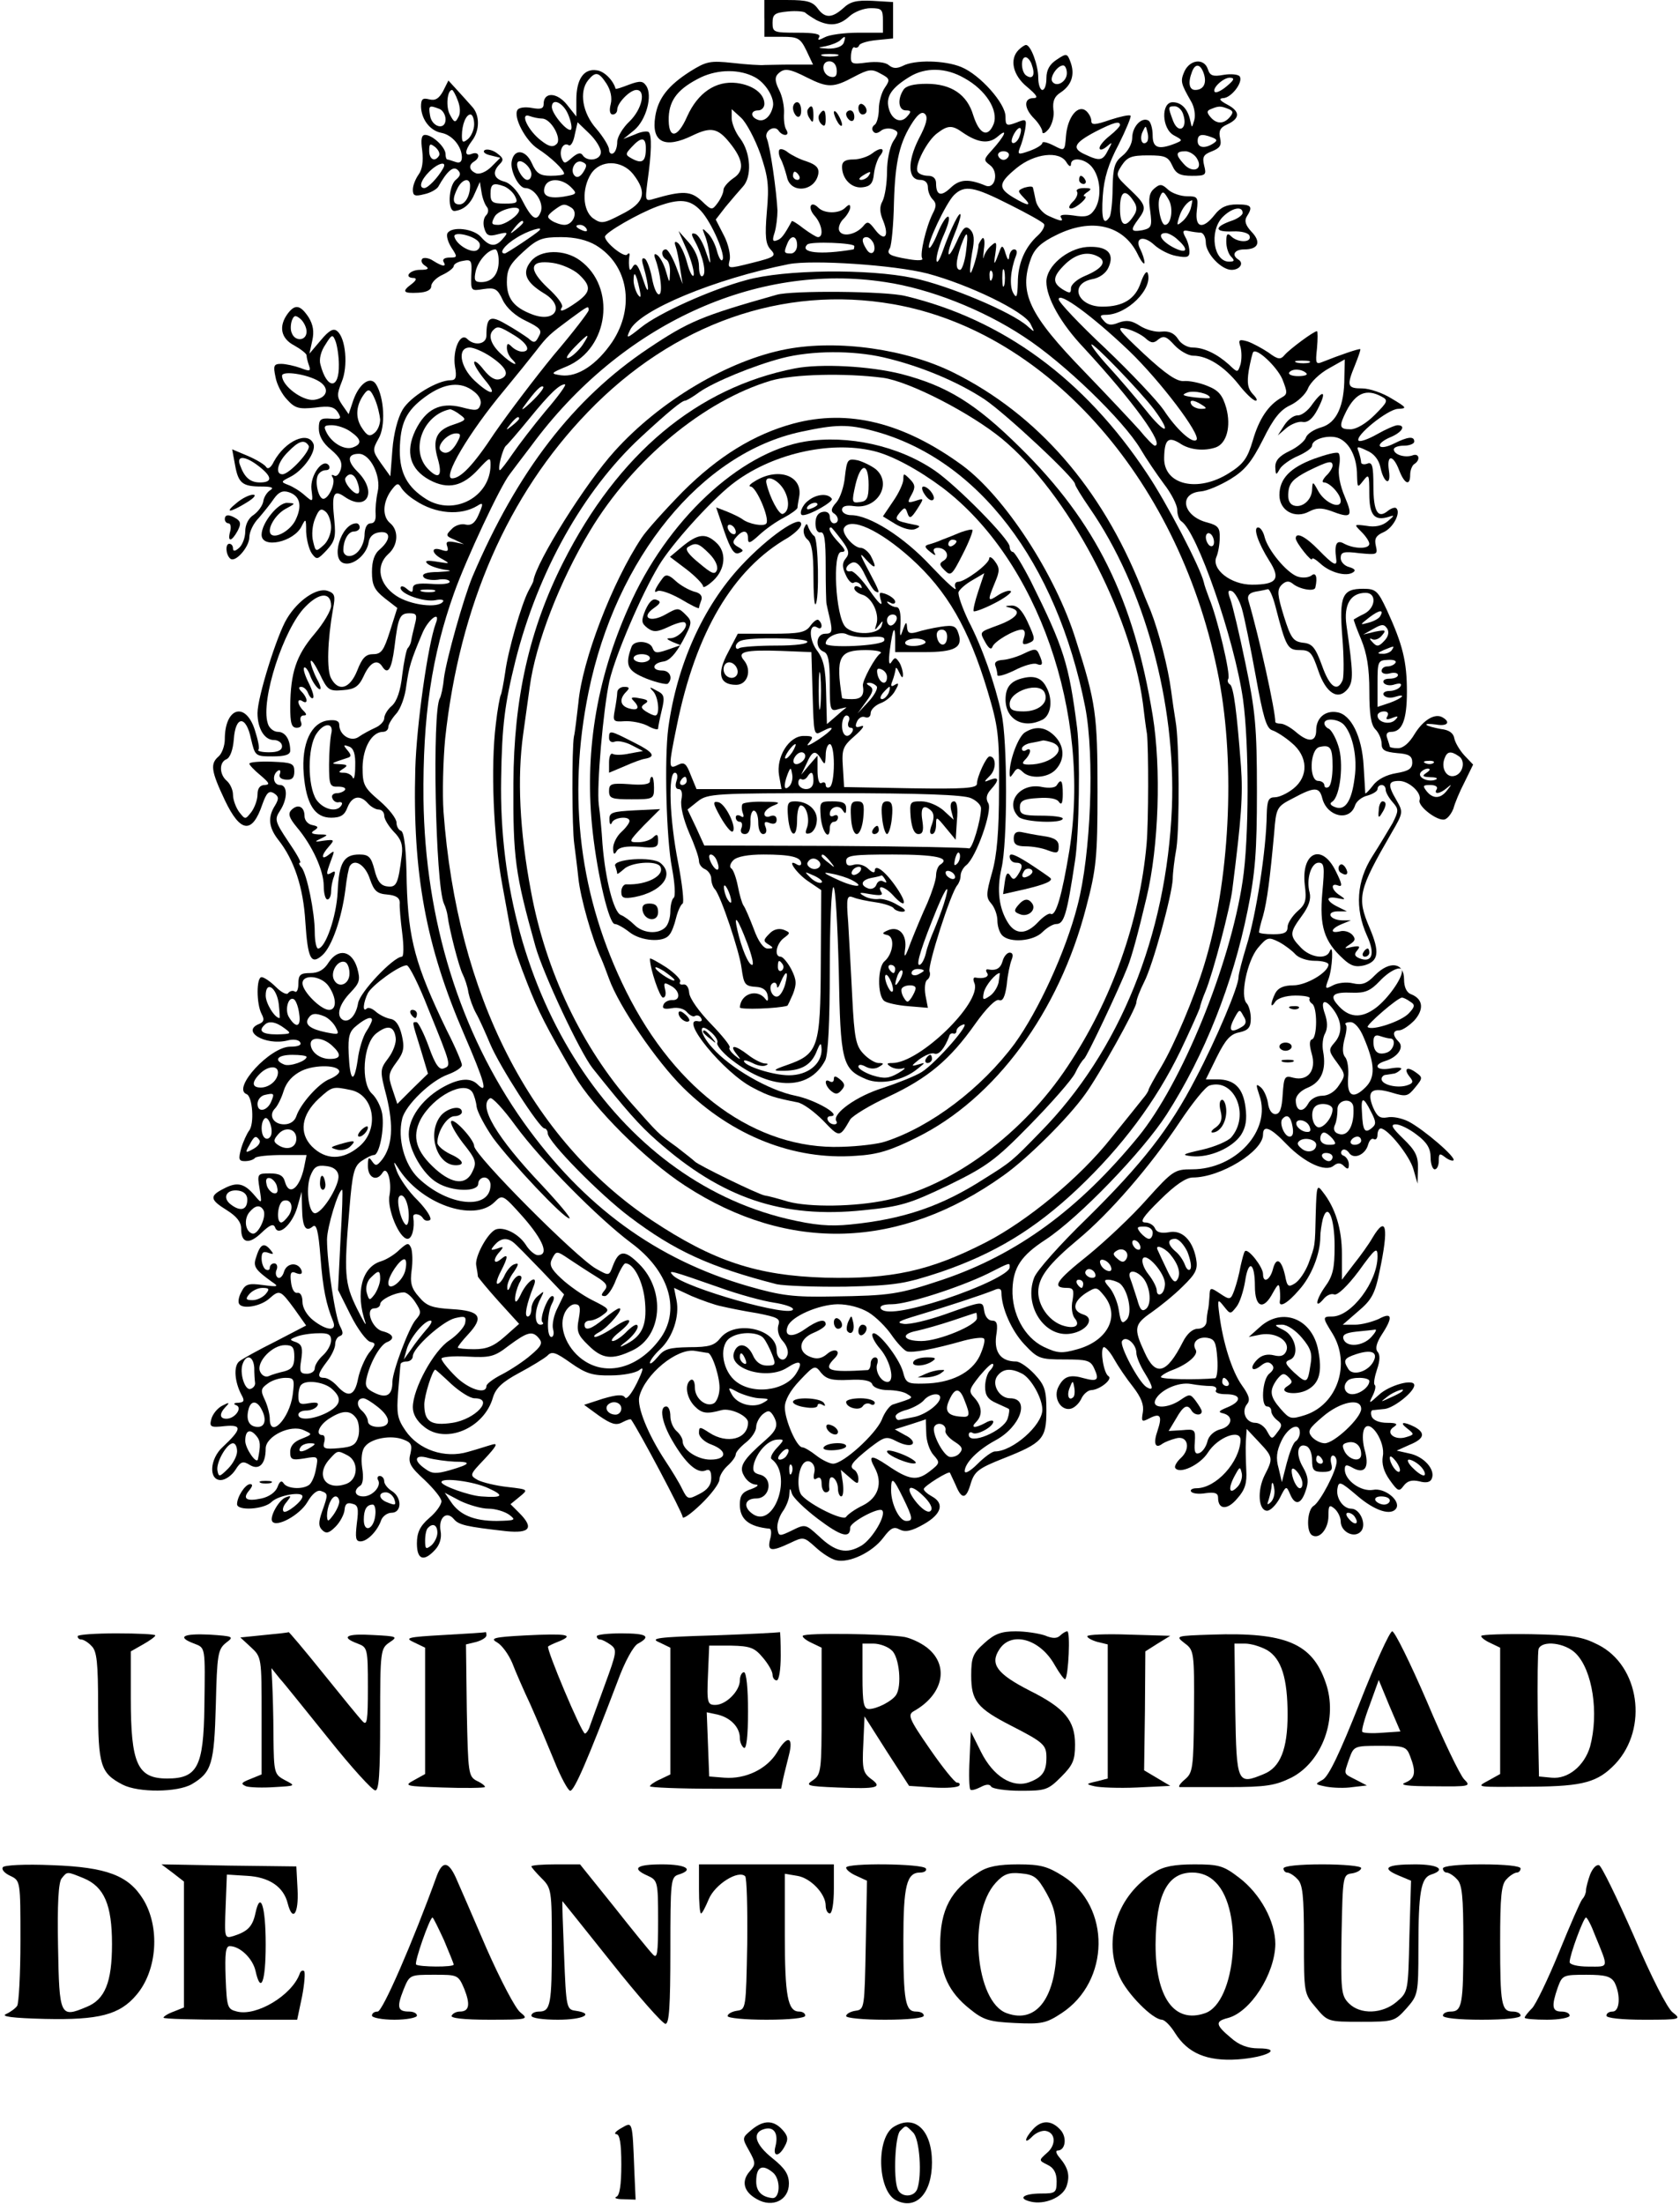 <?xml version="1.0" standalone="no"?>
<!DOCTYPE svg PUBLIC "-//W3C//DTD SVG 20010904//EN"
 "http://www.w3.org/TR/2001/REC-SVG-20010904/DTD/svg10.dtd">
<svg version="1.0" xmlns="http://www.w3.org/2000/svg"
 width="411pt" height="539pt" viewBox="0 0 411 539"
 preserveAspectRatio="xMidYMid meet">

<g transform="translate(0,539) scale(0.1,-0.1)"
fill="#000000" stroke="none">
<path d="M1870 5345 l0 -45 43 0 c39 0 45 -3 60 -34 l16 -34 -52 0 c-29 0 -59
-1 -67 -1 -8 -1 -43 1 -77 5 -56 6 -65 4 -105 -21 -53 -34 -78 -65 -85 -110
-10 -63 23 -80 92 -46 44 21 61 18 90 -18 34 -42 37 -69 9 -87 -13 -9 -24 -22
-24 -28 0 -7 -6 -21 -14 -32 -14 -19 -15 -19 -40 5 -26 24 -46 25 -115 5 -23
-7 -23 -6 -17 42 10 70 11 113 3 121 -4 3 -19 1 -34 -6 l-28 -11 27 22 c29 25
45 84 29 108 -8 12 -15 13 -42 3 -18 -7 -33 -12 -33 -10 -6 21 -28 43 -46 45
-32 5 -50 -22 -50 -72 l0 -41 -23 29 c-25 31 -57 31 -57 2 0 -12 -7 -14 -29
-10 -16 3 -32 1 -35 -5 -11 -17 20 -76 50 -95 31 -20 64 -51 64 -61 0 -3 -15
-5 -33 -5 -26 0 -35 6 -46 31 -15 33 -43 36 -49 5 -5 -23 17 -66 33 -66 23 0
46 -36 38 -58 -10 -26 -22 -18 -47 31 -11 22 -29 40 -43 43 -25 7 -30 23 -10
43 10 10 8 15 -7 26 -10 8 -24 11 -30 8 -6 -4 0 -10 14 -13 l24 -6 -22 -22
c-12 -12 -28 -19 -37 -16 -17 7 -20 20 -5 29 16 10 12 25 -5 19 -19 -8 -19 7
0 32 19 25 19 63 0 83 -8 9 -24 27 -36 40 l-22 24 -13 -26 c-10 -18 -19 -24
-34 -20 -16 4 -20 1 -20 -18 1 -31 22 -59 50 -64 26 -5 49 -32 50 -59 0 -12
-5 -16 -16 -12 -9 3 -18 6 -20 6 -2 0 -4 6 -4 13 0 17 -32 47 -50 47 -9 0 -11
-11 -7 -39 3 -26 0 -46 -9 -58 -7 -10 -14 -26 -14 -37 0 -15 5 -17 28 -11 15
3 30 12 34 18 22 39 37 52 48 41 8 -8 7 -14 -5 -24 -18 -15 -21 -79 -2 -76 22
3 38 17 49 44 l12 27 4 -25 c2 -14 8 -30 13 -36 5 -6 4 -15 -2 -21 -6 -6 -8
-20 -4 -32 5 -17 11 -20 33 -14 24 6 26 5 13 -10 -18 -22 -33 -21 -54 3 -18
21 -71 27 -82 10 -4 -6 1 -22 9 -35 16 -24 15 -25 -4 -25 -12 0 -18 -4 -15
-10 8 -13 -1 -13 -25 2 -10 7 -23 9 -27 5 -4 -5 -1 -12 7 -17 11 -7 8 -10 -12
-10 -27 0 -41 -20 -15 -20 7 -1 5 -6 -5 -14 -26 -19 -22 -24 15 -22 21 1 32 7
32 16 0 8 12 21 28 28 15 7 27 17 27 21 0 5 10 11 23 13 20 4 22 1 20 -35 -1
-39 -1 -39 30 -34 28 4 34 1 47 -27 9 -19 31 -39 57 -51 35 -17 40 -23 31 -38
-8 -16 -12 -17 -26 -4 -10 7 -34 23 -54 34 -39 23 -48 18 -48 -28 0 -21 -29
-26 -47 -8 -17 17 -36 -27 -30 -67 5 -27 2 -34 -10 -34 -33 0 -99 -40 -118
-72 -12 -20 -22 -59 -25 -98 l-5 -65 -23 32 c-21 30 -21 33 -6 60 18 30 14
101 -6 133 -14 22 -42 1 -56 -40 l-11 -33 -16 23 c-13 19 -13 26 -1 56 16 38
10 107 -11 124 -9 8 -20 2 -40 -22 l-28 -33 7 32 c5 22 2 39 -9 57 -20 30 -33
33 -51 9 -23 -31 -17 -61 16 -78 16 -9 30 -20 30 -24 0 -5 3 -17 6 -25 5 -14
2 -15 -21 -6 -14 5 -36 10 -47 10 -18 0 -20 -4 -14 -32 3 -18 16 -43 29 -56
19 -21 29 -23 68 -19 36 5 47 2 56 -12 9 -15 7 -17 -18 -15 -25 2 -29 -2 -29
-24 0 -18 10 -36 30 -52 22 -19 28 -30 24 -47 -4 -13 -11 -20 -17 -16 -6 3 -7
1 -3 -5 8 -13 -10 -52 -23 -52 -11 0 -21 38 -14 56 3 8 12 14 20 14 8 0 11 5
8 11 -14 21 -47 -23 -43 -58 4 -32 4 -32 -17 -14 -11 10 -29 21 -40 25 -18 7
-18 8 4 19 33 16 65 62 58 81 -13 33 -69 8 -97 -43 -7 -15 -15 -20 -19 -13 -4
6 -24 18 -45 27 l-38 16 7 -38 c8 -45 18 -53 65 -53 25 0 31 -3 21 -9 -8 -5
-16 -18 -17 -28 -2 -10 -12 -24 -23 -32 -13 -8 -21 -24 -21 -41 0 -15 -7 -33
-15 -40 -10 -9 -15 -9 -15 -1 0 6 -4 11 -9 11 -10 0 -9 -26 2 -36 12 -12 47
28 47 52 0 13 10 34 23 47 12 14 29 35 37 47 12 17 22 21 37 16 27 -9 33 -33
16 -68 -12 -25 -48 -46 -60 -35 -11 12 10 48 35 62 26 14 26 14 4 15 -22 0
-62 -49 -62 -78 0 -35 79 -18 98 21 10 20 11 19 11 -14 1 -19 7 -43 14 -53 12
-16 14 -15 36 8 20 22 23 32 19 73 -7 65 -2 77 25 58 55 -38 81 12 32 61 -27
27 -25 44 3 44 28 0 55 -55 46 -93 -4 -18 -6 -42 -5 -54 1 -15 -3 -23 -12 -23
-9 0 -14 -10 -15 -25 0 -29 -18 -55 -38 -55 -8 0 -14 6 -14 14 0 25 12 46 26
46 8 0 14 5 14 10 0 6 -4 10 -8 10 -38 0 -65 -91 -29 -98 23 -5 55 23 59 52 2
13 11 22 26 24 28 4 29 -17 2 -41 -14 -11 -20 -29 -20 -56 0 -32 6 -44 31 -64
l31 -24 -18 -57 c-15 -47 -21 -56 -41 -56 -18 0 -27 -9 -39 -40 -18 -45 -46
-53 -64 -19 -11 20 -9 92 5 171 6 31 4 37 -14 43 -26 8 -72 -23 -99 -68 -24
-39 -72 -192 -72 -231 0 -38 17 -66 40 -66 11 0 20 -7 20 -15 0 -10 -10 -15
-32 -15 -17 0 -29 3 -26 6 4 3 -1 25 -9 50 -23 69 -73 53 -73 -24 0 -16 -7
-35 -15 -42 -21 -18 -19 -35 15 -107 38 -80 67 -84 92 -10 10 28 16 34 28 27
12 -8 13 -13 3 -30 -18 -28 -16 -53 7 -83 40 -50 62 -118 67 -201 6 -92 14
-107 42 -82 23 21 47 90 56 160 3 27 8 54 11 58 12 19 38 2 49 -32 10 -29 17
-36 43 -38 21 -2 30 -8 30 -20 -1 -9 2 -43 6 -74 4 -32 4 -58 -1 -58 -21 -1
-103 -87 -107 -114 -5 -30 -23 -49 -38 -40 -16 10 -8 38 19 66 23 24 25 31 17
60 -13 43 -46 50 -70 14 -11 -18 -25 -26 -45 -26 -24 0 -29 -4 -29 -26 0 -14
-4 -23 -9 -19 -5 3 -12 1 -16 -4 -3 -5 -16 1 -30 15 -13 13 -29 24 -35 24 -13
0 -13 -65 0 -90 7 -13 6 -19 -5 -24 -47 -18 14 -54 68 -41 14 4 28 2 31 -4 5
-7 -4 -11 -24 -11 -49 0 -143 -102 -107 -116 15 -5 20 -74 6 -90 -5 -7 -14
-26 -19 -43 -7 -26 -6 -31 9 -31 10 0 21 3 25 8 4 4 34 7 67 7 l59 0 -6 -30
c-11 -52 -37 -72 -47 -35 -4 15 -14 20 -37 20 -30 0 -31 -1 -25 -37 6 -38 6
-38 -12 -17 -25 30 -43 34 -75 17 -36 -18 -35 -27 7 -53 24 -15 35 -29 35 -45
0 -36 19 -40 50 -10 20 19 29 23 33 13 8 -23 41 6 54 48 l11 39 1 -41 c1 -46
9 -58 26 -44 9 8 14 -10 19 -74 6 -79 14 -116 31 -158 10 -25 -16 -23 -49 3
-15 12 -26 30 -26 45 0 14 -5 23 -12 22 -8 -2 -14 9 -16 26 -3 23 0 28 13 22
11 -4 15 -2 13 6 -8 22 -36 20 -43 -2 -3 -11 -10 -18 -15 -15 -5 3 -7 12 -3
20 3 8 0 15 -6 15 -6 0 -11 -5 -11 -11 0 -5 -4 -7 -10 -4 -5 3 -10 15 -10 27
0 15 4 18 16 14 14 -5 15 -4 4 9 -15 17 -24 11 -34 -22 -7 -21 -1 -29 39 -58
18 -12 16 -13 -22 -8 -35 5 -43 2 -52 -16 -7 -12 -9 -25 -6 -30 8 -14 53 -6
74 13 25 22 27 21 61 -25 l29 -41 -75 -39 c-42 -21 -82 -43 -89 -49 -14 -12
-11 -50 6 -82 8 -14 6 -18 -8 -19 -11 0 -13 -3 -5 -6 16 -6 -3 -33 -24 -33
-17 0 -18 12 -2 29 11 11 9 12 -8 3 -12 -6 -24 -21 -27 -33 -5 -19 -2 -21 33
-17 43 4 42 -7 -5 -51 -32 -29 -35 -81 -5 -81 11 0 27 11 36 25 13 21 19 22
35 12 23 -14 39 2 39 40 0 30 61 60 93 45 22 -10 22 -10 -5 -21 -19 -7 -28
-18 -28 -32 0 -19 4 -21 35 -16 34 6 34 5 28 -26 -3 -18 -11 -35 -17 -39 -17
-12 -54 -9 -62 4 -5 8 -10 5 -15 -9 -5 -13 -21 -24 -39 -28 -37 -8 -48 -1 -30
20 8 10 9 15 2 15 -12 0 -32 -31 -32 -49 0 -17 67 -13 85 6 17 16 75 26 75 13
0 -12 -40 -43 -46 -37 -4 4 -1 14 7 23 12 15 12 17 -1 12 -17 -5 -41 -48 -34
-59 10 -16 67 15 86 47 12 21 25 31 34 27 17 -6 17 -8 2 -50 -9 -26 -9 -36 0
-45 10 -10 17 -8 33 8 11 11 21 30 22 41 1 14 6 19 19 15 14 -3 16 -11 11 -48
-4 -35 -3 -44 9 -44 17 0 42 26 51 53 4 9 15 17 25 17 25 0 26 37 1 53 -10 6
-19 17 -19 24 0 7 -5 13 -11 13 -5 0 -7 -5 -4 -10 9 -15 -14 -40 -36 -40 -21
0 -25 15 -8 26 7 4 9 21 5 44 -3 22 -1 43 7 52 15 20 64 29 94 17 19 -7 22
-13 17 -35 -6 -22 0 -32 35 -64 22 -21 41 -44 41 -52 0 -8 -13 -27 -30 -41
-23 -20 -30 -36 -30 -62 0 -40 17 -46 45 -15 11 12 16 29 13 45 -6 32 14 51
32 30 12 -15 31 -19 128 -30 59 -6 69 8 32 45 l-21 21 22 18 c22 18 22 18 -29
24 -28 3 -61 11 -73 17 -21 12 -20 13 17 52 28 30 33 39 19 35 -11 -3 -38 -12
-60 -18 -57 -17 -121 5 -153 52 -20 29 -22 42 -18 94 3 33 5 63 6 68 0 4 7 7
15 7 8 0 15 6 15 13 0 20 72 85 103 93 25 6 28 4 25 -12 -2 -10 -19 -29 -38
-42 -39 -25 -90 -119 -90 -164 0 -17 10 -34 28 -48 53 -43 147 -3 168 72 7 23
23 38 64 60 30 16 61 35 69 42 11 12 20 9 58 -18 37 -26 54 -31 98 -30 29 0
60 6 69 13 12 10 10 1 -6 -32 -13 -26 -25 -41 -29 -35 -5 8 -20 7 -54 -3 l-46
-15 37 -27 c29 -20 41 -24 56 -16 11 6 21 9 22 7 18 -25 126 -228 126 -238 0
-7 20 7 45 31 25 24 45 51 45 60 0 9 9 24 20 34 11 10 20 22 20 28 0 5 11 18
25 29 14 11 25 28 25 38 0 9 7 23 16 31 13 10 17 10 25 -2 14 -23 11 -36 -18
-61 -55 -48 -66 -65 -53 -87 6 -12 18 -21 28 -22 10 0 6 -5 -10 -11 -22 -7
-28 -16 -28 -38 0 -36 22 -54 73 -59 4 -1 5 -12 1 -26 -7 -29 2 -31 49 -9 33
16 34 15 62 -10 16 -15 38 -29 50 -32 32 -8 89 19 116 55 18 24 26 28 40 20
14 -7 29 -4 59 13 44 25 51 51 20 68 -11 6 -20 14 -20 18 0 7 61 45 64 40 1
-2 7 -15 14 -30 15 -37 26 -35 37 4 9 29 19 37 80 61 96 38 105 48 105 117 0
50 -4 62 -29 89 -16 17 -36 31 -45 31 -37 0 -54 22 -49 62 5 30 2 38 -10 38
-9 0 -17 10 -19 23 -4 26 -1 26 -97 -8 -40 -14 -85 -25 -100 -23 -20 3 -13 7
34 21 64 19 159 50 188 62 11 5 17 3 17 -6 0 -38 25 -94 56 -127 33 -35 38
-37 98 -37 55 0 64 -2 73 -22 13 -28 8 -33 -25 -24 -34 10 -49 5 -62 -20 -14
-25 3 -58 27 -55 10 1 22 12 28 24 5 12 17 22 25 22 21 1 53 27 42 34 -12 7
-21 65 -12 71 3 2 15 -10 25 -28 10 -18 31 -49 47 -69 20 -26 27 -44 24 -62
-4 -23 -3 -25 16 -15 27 14 32 6 20 -30 -11 -31 -6 -46 12 -32 6 4 21 10 33
13 29 8 37 -25 12 -48 -10 -9 -16 -20 -14 -24 10 -17 61 7 80 37 24 38 80 59
80 31 -2 -54 -60 -118 -108 -118 -10 0 -16 -4 -13 -8 3 -5 19 -7 36 -4 22 3
30 0 30 -11 0 -30 23 -31 47 -2 19 21 24 38 22 69 -1 22 -2 55 -1 71 l2 30 30
-32 c35 -37 35 -40 14 -81 -19 -38 -15 -87 6 -87 8 0 22 14 31 31 15 30 16 31
25 10 12 -29 27 -26 38 7 8 22 7 35 -6 58 -19 32 -14 61 8 52 8 -3 14 -18 14
-34 0 -25 4 -29 26 -29 21 0 25 4 21 20 -3 11 -1 20 4 20 5 0 9 -7 9 -15 0
-22 -40 -98 -56 -108 -16 -9 -19 -63 -4 -72 18 -11 40 16 40 47 0 26 2 29 15
18 8 -7 15 -21 15 -31 0 -26 34 -43 50 -24 14 17 -3 55 -24 55 -20 0 -38 26
-34 49 3 19 7 18 48 -17 44 -38 84 -50 96 -31 11 19 -29 51 -57 45 -29 -5 -69
23 -69 50 0 12 4 13 21 3 29 -15 40 3 27 47 -5 20 -5 41 0 50 14 25 52 -33 45
-68 -3 -18 2 -37 17 -58 20 -28 23 -29 34 -14 9 12 20 15 38 11 18 -5 28 -2
31 7 9 22 -20 54 -55 61 l-31 7 31 14 c37 15 40 29 13 44 -28 14 -39 12 -18
-4 18 -14 17 -15 -3 -21 -28 -9 -52 11 -30 25 11 7 7 10 -16 10 -19 0 -34 6
-38 15 -3 8 -2 15 2 16 4 0 17 2 30 3 23 3 72 42 72 58 0 17 -62 0 -87 -24
-24 -22 -25 -22 -15 -2 6 12 9 24 5 27 -3 3 0 20 6 38 7 20 8 36 1 43 -6 8 -2
22 10 41 29 44 26 57 -7 39 -16 -7 -41 -14 -58 -14 l-30 0 38 33 c32 27 41 42
52 97 23 108 17 140 -17 83 -9 -16 -30 -45 -46 -65 l-29 -38 0 63 c0 61 -16
113 -47 152 -14 19 -15 15 -17 -52 -2 -84 -1 -77 -18 -124 -8 -20 -22 -41 -33
-48 -16 -10 -19 -8 -24 19 -9 40 -22 47 -30 15 -7 -26 -24 -35 -24 -11 0 17
-36 63 -44 56 -3 -3 -7 -20 -11 -37 -3 -18 -10 -44 -15 -58 -9 -25 -11 -25
-35 -9 -24 16 -25 16 -26 -7 -1 -13 -2 -28 -4 -34 -1 -5 -3 -18 -3 -27 -1 -11
-10 -18 -22 -18 -12 0 -26 -12 -36 -32 -40 -79 -67 -86 -94 -25 -27 58 -25 68
17 97 20 14 55 42 76 63 34 33 38 43 33 70 -9 45 -35 70 -67 63 -18 -3 -29 0
-33 9 -3 8 -14 15 -24 15 -15 0 -6 14 36 55 37 37 64 55 80 55 68 0 172 64
172 105 0 25 19 17 58 -24 44 -45 95 -69 115 -52 10 8 17 7 25 -1 9 -9 12 -8
12 4 0 9 -6 18 -12 21 -7 2 -9 8 -5 13 4 5 12 2 17 -5 11 -18 40 -6 47 19 3
11 9 17 14 14 5 -3 9 2 9 10 0 9 4 16 8 16 17 0 71 -67 80 -100 l10 -35 1 37
c1 30 -6 44 -36 73 -28 27 -32 35 -18 35 10 0 33 -11 52 -26 24 -18 33 -33 33
-55 0 -16 5 -29 10 -29 6 0 10 10 10 21 0 18 2 19 15 9 9 -7 18 -10 21 -8 7 7
-72 75 -110 95 -16 8 -39 13 -52 10 -18 -3 -25 2 -35 25 -16 40 -3 50 45 36
36 -11 40 -10 58 12 19 23 19 25 2 37 -22 16 -31 9 -15 -11 10 -12 8 -16 -8
-21 -24 -7 -61 2 -61 16 0 5 5 10 10 10 6 1 14 2 19 3 5 0 13 5 18 10 5 5 -6
6 -24 3 -35 -7 -46 8 -14 18 30 9 47 33 33 47 -16 16 -15 28 1 28 8 0 24 11
37 24 24 27 22 52 -7 64 -12 4 -18 18 -18 37 0 41 -35 46 -71 10 -20 -21 -32
-25 -54 -20 -16 4 -38 1 -49 -5 -19 -10 -20 -9 -11 15 10 26 13 92 3 68 -8
-21 -48 -15 -71 10 -28 29 -27 36 3 77 17 23 23 41 19 57 -9 33 4 73 22 73 14
0 15 -10 9 -74 -7 -81 4 -118 51 -161 19 -18 31 -21 52 -16 35 10 38 32 13 91
-32 75 -28 92 54 234 28 48 28 50 12 78 -23 39 -21 48 6 48 24 0 56 -29 50
-47 -5 -15 45 -53 62 -47 8 3 17 16 21 27 3 12 15 41 27 64 l21 43 -21 22
c-12 13 -23 32 -25 42 -2 13 -13 21 -33 23 -16 3 -32 7 -35 10 -3 3 7 3 23 1
27 -5 37 5 17 17 -19 12 -48 -6 -69 -40 -13 -22 -28 -35 -41 -35 -11 0 -20 2
-20 4 0 2 -3 11 -6 20 -4 10 -1 16 9 16 27 0 39 28 39 98 0 74 -10 115 -49
200 -22 47 -27 52 -58 52 -51 0 -59 -17 -51 -118 4 -48 4 -95 1 -105 -13 -31
-32 -18 -51 36 -16 44 -24 53 -46 55 -24 3 -30 11 -47 65 -16 52 -17 64 -6 76
10 10 18 11 27 4 16 -14 54 -21 56 -10 6 26 1 39 -10 29 -8 -5 -22 -6 -34 -2
-27 10 -72 65 -80 96 -3 13 -10 24 -16 24 -13 0 0 -38 27 -81 29 -45 19 -59
-42 -59 -52 0 -100 38 -87 68 4 9 8 30 8 46 1 25 -4 31 -30 38 -60 15 -72 71
-17 76 16 1 48 15 73 30 36 22 52 42 80 97 26 53 43 73 67 84 17 8 37 26 43
41 6 15 29 37 51 49 l39 22 -1 -43 c0 -71 -19 -112 -56 -123 -18 -5 -35 -16
-38 -25 -3 -9 -21 -24 -40 -33 -25 -12 -35 -23 -35 -39 1 -21 2 -21 11 -5 5 9
26 24 45 32 18 8 34 19 34 25 0 17 43 28 66 18 27 -12 44 -48 44 -91 1 -30 1
-31 15 -13 14 18 15 16 15 -31 0 -53 12 -68 48 -57 14 5 14 3 -3 -11 -13 -11
-31 -15 -52 -11 -31 4 -31 4 -12 -15 10 -10 19 -23 19 -29 0 -13 -36 -13 -61
0 -19 11 -25 0 -20 -37 3 -20 -7 -15 -43 22 -32 33 -56 45 -56 28 1 -11 40
-60 40 -50 0 4 9 -1 21 -12 23 -21 62 -32 79 -21 8 5 4 9 -9 13 -12 3 -21 13
-21 22 0 15 7 17 46 12 43 -4 45 -4 40 18 -4 17 0 25 18 33 24 10 44 48 32 59
-3 3 -12 0 -20 -6 -25 -21 -36 -3 -36 61 0 49 -3 59 -15 54 -8 -3 -15 -1 -15
3 0 5 -3 17 -6 26 -6 14 -3 14 20 3 17 -7 29 -22 33 -40 8 -40 27 -49 21 -9
-6 40 10 40 25 1 13 -34 27 -40 27 -11 0 11 5 23 10 26 16 10 12 28 -5 21 -18
-6 -45 2 -45 15 0 5 11 9 25 9 14 0 25 5 25 10 0 14 -16 12 -50 -5 -16 -8 -31
-11 -34 -6 -3 5 8 14 24 21 30 12 41 30 19 30 -6 0 -29 -10 -50 -22 -21 -12
-41 -19 -45 -16 -11 11 71 77 96 78 23 1 22 3 -15 25 -22 14 -55 25 -72 25
-37 0 -39 6 -18 57 8 20 14 37 13 39 -3 2 -52 -15 -92 -31 -17 -7 -18 -4 -14
33 2 23 2 42 0 42 -8 0 -67 -44 -79 -58 -10 -12 -16 -12 -40 6 -15 10 -39 23
-51 27 -21 6 -23 4 -17 -14 3 -12 3 -30 0 -42 -7 -21 -7 -21 -28 -1 -30 27
-62 42 -89 42 -13 0 -29 9 -36 21 -9 14 -22 20 -40 18 -15 -2 -39 5 -53 14
-20 13 -32 15 -52 8 -19 -8 -28 -6 -37 5 -10 11 -9 14 5 14 52 0 116 63 103
102 -3 7 -10 -3 -17 -23 -13 -40 -43 -59 -94 -59 -61 0 -82 55 -26 67 19 3 35
15 41 29 16 35 -4 53 -53 50 -48 -4 -99 -47 -99 -85 0 -39 35 -102 91 -161
122 -132 200 -240 174 -240 -3 0 -20 17 -37 38 -18 20 -78 84 -134 142 -137
141 -162 194 -132 277 9 25 25 40 62 58 86 43 164 25 199 -46 9 -19 17 -28 17
-21 0 7 -5 22 -10 32 -15 28 7 36 34 11 12 -11 36 -24 54 -27 26 -5 32 -3 32
10 0 10 -4 26 -10 36 -8 15 -6 18 8 15 9 -2 23 -4 30 -4 6 -1 12 -11 12 -24 0
-27 38 -67 63 -67 20 0 31 16 17 25 -18 11 -10 25 14 25 35 0 42 18 18 43 -15
16 -18 27 -12 37 16 25 12 30 -24 30 -25 0 -40 -7 -54 -25 -29 -37 -49 -33
-44 10 4 33 2 35 -24 35 -15 0 -36 7 -46 16 -15 14 -20 15 -34 3 -12 -10 -15
-24 -10 -55 5 -38 3 -42 -19 -47 -29 -5 -30 0 -10 27 21 28 19 35 -21 73 -35
33 -35 34 -20 58 14 21 24 25 65 25 41 0 49 -3 59 -25 9 -20 19 -25 48 -25 34
0 36 2 30 25 -5 21 -2 27 19 35 20 8 24 15 20 32 -4 17 0 26 16 33 33 15 34
32 2 49 -19 10 -22 15 -11 16 20 0 50 39 41 53 -3 5 -21 7 -39 4 -27 -5 -34
-2 -39 14 -9 27 -43 24 -57 -5 -11 -25 -9 -30 16 -74 8 -13 11 -33 8 -45 -6
-21 -6 -21 -10 -2 -6 29 -22 45 -43 45 -29 0 -27 -65 3 -81 22 -12 22 -12 3
-20 -41 -16 -55 -11 -55 20 0 17 -5 33 -10 36 -17 10 -40 -15 -40 -42 0 -14
-10 -33 -24 -44 -19 -15 -23 -28 -24 -79 0 -33 -4 -65 -7 -70 -15 -24 -21 -6
-17 51 3 44 14 79 39 126 18 36 31 68 29 70 -3 3 -25 -2 -50 -10 -37 -13 -46
-13 -46 -3 0 8 -6 19 -13 25 -20 16 -45 -15 -49 -61 -3 -38 -3 -38 -30 -24
-16 8 -28 11 -28 6 0 -4 -14 -13 -31 -19 -28 -10 -30 -9 -24 7 4 9 10 29 13
45 4 26 3 27 -22 17 -24 -9 -26 -7 -26 15 0 32 -62 102 -108 121 -41 17 -115
18 -143 3 -15 -7 -24 -7 -35 2 -8 7 -30 9 -54 6 -37 -5 -39 -3 -38 18 1 13 5
22 9 19 4 -2 9 0 11 5 1 5 21 11 43 13 l40 4 0 44 0 45 -50 3 c-40 2 -55 -2
-72 -18 -28 -25 -45 -25 -63 0 -12 16 -26 20 -72 20 l-58 0 0 -45z m127 -4
c32 -16 56 -14 81 9 12 11 35 20 52 20 27 0 30 -3 30 -30 l0 -30 -61 0 c-33 0
-70 -5 -81 -11 -15 -8 -19 -8 -14 0 5 8 -12 11 -53 11 -58 0 -61 1 -61 24 0
21 5 25 38 28 20 2 39 0 42 -3 3 -3 15 -11 27 -18z m67 -56 c-4 -9 -18 -14
-38 -14 -27 2 -28 2 -6 6 14 3 29 9 35 14 13 13 15 11 9 -6z m-16 -32 c-10 -2
-26 -2 -35 0 -10 3 -2 5 17 5 19 0 27 -2 18 -5z m-1 -34 c1 -14 -3 -19 -14
-17 -22 4 -26 38 -4 38 10 0 17 -8 18 -21z m898 -9 c8 -24 -1 -40 -21 -40 -15
0 -18 18 -8 44 8 22 21 20 29 -4z m-1098 -9 c26 -14 48 -50 44 -71 -5 -24 -21
-39 -37 -33 -19 7 -18 23 1 23 8 0 15 7 15 16 0 25 -28 46 -68 51 -51 6 -95
-24 -121 -82 -24 -55 -47 -56 -45 -1 2 43 24 70 79 97 43 20 95 20 132 0z
m128 -1 c50 -25 64 -25 114 2 36 19 44 20 65 8 23 -12 24 -15 11 -34 -8 -11
-15 -35 -15 -53 0 -17 -5 -35 -10 -38 -6 -4 -8 -11 -4 -16 4 -6 10 -6 19 1 7
6 20 7 29 4 15 -6 15 -9 1 -30 -8 -13 -15 -45 -15 -74 0 -28 -5 -60 -11 -72
-8 -14 -7 -28 2 -49 15 -38 3 -51 -20 -21 -15 20 -19 22 -29 9 -18 -21 -52
-28 -59 -11 -3 7 2 21 11 29 9 9 16 22 16 28 0 8 -4 7 -12 -1 -15 -15 -51 -15
-66 0 -19 19 -27 0 -9 -20 18 -20 23 -52 8 -52 -4 0 -20 10 -35 21 -15 12 -28
20 -29 18 -19 -35 -26 -44 -37 -47 -10 -4 -11 1 -5 19 4 13 7 38 7 54 -2 46
-18 158 -26 176 -8 18 19 35 29 19 4 -6 11 -10 16 -10 6 0 7 5 3 12 -5 7 -7
25 -6 41 1 16 -4 42 -12 57 -10 20 -11 31 -3 39 15 15 27 14 72 -9z m384 -1
c53 -29 84 -79 72 -112 -14 -35 -35 -26 -50 21 -15 51 -54 77 -114 77 -32 0
-51 -5 -57 -15 -15 -23 -12 -50 6 -50 13 0 14 -3 4 -14 -16 -20 -39 -9 -46 20
-7 28 7 49 51 76 39 24 89 23 134 -3z m-875 -14 c10 -16 14 -34 10 -50 -4 -15
-2 -25 5 -25 6 0 11 5 11 12 0 16 31 48 47 48 24 0 14 -47 -17 -77 -16 -15
-30 -38 -30 -50 0 -12 -4 -25 -10 -28 -5 -3 -10 1 -10 9 0 8 -14 31 -31 51
-34 38 -43 91 -20 119 18 22 26 20 45 -9z m1517 -6 c-13 -11 -26 -17 -29 -14
-8 8 20 35 37 35 12 -1 11 -5 -8 -21z m-1881 -35 c6 -15 7 -32 1 -41 -7 -14
-10 -13 -20 6 -11 19 -7 61 5 61 2 0 9 -12 14 -26z m270 -34 c7 -17 10 -33 7
-37 -8 -7 -46 37 -47 55 0 24 28 11 40 -18z m-316 14 c9 -3 16 -15 16 -26 0
-28 -34 -19 -38 10 -4 24 -2 25 22 16z m1821 -15 c11 -34 -12 -48 -25 -15 -13
35 -13 36 4 36 8 0 18 -9 21 -21z m109 15 c13 -5 14 -9 5 -20 -15 -18 -33 -18
-48 0 -9 11 -9 15 1 19 19 8 24 8 42 1z m-1144 -110 c19 -56 22 -77 16 -142
-5 -60 -3 -79 9 -92 15 -16 11 -19 -45 -33 -60 -15 -60 -15 -55 7 3 11 -3 39
-14 60 l-20 39 24 31 c14 17 33 39 42 49 23 24 20 83 -6 118 -12 15 -21 38
-21 50 l0 22 23 -21 c13 -12 34 -52 47 -88z m388 37 c-29 -57 -27 -101 3 -101
12 0 19 -7 19 -18 0 -10 5 -23 12 -30 9 -9 9 -17 0 -34 -17 -34 -32 -100 -26
-110 4 -5 -10 -6 -33 -2 -48 8 -55 13 -46 27 4 7 9 57 10 112 3 102 14 148 47
198 13 19 22 25 29 18 8 -8 3 -26 -15 -60z m-1088 35 c0 -13 -7 -29 -15 -36
-12 -10 -15 -9 -15 8 0 27 10 52 21 52 5 0 9 -11 9 -24z m166 14 c22 0 49 -49
36 -62 -9 -9 -19 -7 -38 8 -32 24 -54 70 -28 60 8 -3 22 -6 30 -6z m144 -82
c0 -20 -34 -25 -45 -7 -5 7 -13 4 -26 -7 -17 -15 -19 -15 -25 -1 -7 19 4 40
17 32 5 -4 12 8 15 25 l7 31 28 -27 c16 -15 29 -36 29 -46z m1270 66 c0 -3
-11 -15 -25 -26 -14 -11 -25 -24 -25 -30 0 -6 7 -5 17 3 15 13 15 12 4 -8 -13
-26 -20 -28 -56 -11 -34 15 -28 28 25 56 45 23 60 27 60 16z m-385 -18 c38
-26 65 -29 87 -9 26 22 15 -1 -16 -35 -20 -22 -20 -24 -4 -36 22 -16 13 -60
-11 -50 -41 17 -63 16 -85 -5 -24 -23 -36 -19 -36 11 0 11 -7 18 -19 18 -11 0
-23 4 -26 10 -9 14 24 78 49 95 25 19 36 19 61 1z m139 -10 c-3 -9 -10 -16
-15 -16 -6 0 -5 9 1 21 13 24 24 20 14 -5z m312 -13 c-11 -11 -19 6 -11 24 8
17 8 17 12 0 3 -10 2 -21 -1 -24z m159 11 c13 -5 14 -8 3 -15 -20 -13 -38 -11
-38 6 0 16 9 19 35 9z m-1385 -27 c0 -32 -9 -38 -32 -26 -19 10 -19 12 -2 30
23 25 34 24 34 -4z m-506 -18 c-10 -16 -24 -9 -24 12 0 18 2 19 15 9 8 -7 12
-16 9 -21z m1394 0 c-2 -6 -8 -10 -13 -10 -5 0 -11 4 -13 10 -2 6 4 11 13 11
9 0 15 -5 13 -11z m461 -8 c15 -26 -12 -36 -33 -12 -21 23 -20 31 4 31 10 0
24 -9 29 -19z m-320 -8 c6 -10 11 -12 11 -5 0 20 38 14 54 -10 20 -28 21 -78
2 -103 -10 -14 -21 -17 -50 -12 -22 3 -34 2 -31 -4 8 -12 1 -11 -30 3 -14 6
-28 23 -31 37 -3 14 -6 29 -7 32 -1 4 -10 3 -21 0 -17 -7 -17 -8 -2 -24 22
-22 12 -22 -25 0 -38 23 -37 35 8 72 44 36 105 43 122 14z m-1309 -29 c0 -8
-4 -14 -10 -14 -12 0 -31 35 -23 44 9 8 33 -14 33 -30z m127 5 c-7 -11 -15
-15 -21 -9 -13 13 1 41 18 34 12 -5 13 -9 3 -25z m-343 9 c-13 -23 -37 -48
-46 -48 -14 0 -9 19 12 40 22 22 45 27 34 8z m465 -14 c35 -45 28 -70 -28 -98
-44 -23 -50 -24 -70 -10 -26 19 -28 73 -5 109 23 35 75 34 103 -1z m-399 -28
c0 -25 -12 -46 -26 -46 -17 0 -18 14 -4 41 12 22 30 25 30 5z m246 -3 c17 -17
16 -18 -17 -24 -39 -6 -54 3 -46 25 8 21 41 20 63 -1z m-162 1 c9 -4 21 -14
26 -24 8 -16 5 -18 -25 -18 -30 0 -35 3 -35 24 0 25 7 28 34 18z m1235 -44
c44 -22 82 -43 85 -48 3 -5 -4 -18 -15 -28 -32 -29 -49 -69 -49 -116 -1 -34
-3 -39 -11 -25 -10 17 -7 56 6 90 4 10 3 17 -4 17 -6 0 -11 -8 -12 -17 -1 -12
-4 -9 -9 7 -5 18 -9 21 -13 10 -15 -41 -17 -42 -12 -11 4 28 3 32 -9 21 -8 -6
-17 -19 -19 -28 -2 -9 -2 -1 0 18 3 19 1 31 -4 27 -4 -5 -8 -12 -9 -15 -1 -21
-17 -73 -20 -69 -2 2 0 24 4 48 7 34 5 48 -5 58 -11 10 -17 5 -33 -31 -23 -50
-27 -34 -5 19 8 19 15 41 15 47 -1 14 -25 -35 -44 -89 -8 -23 -15 -32 -15 -20
0 11 8 39 19 63 10 23 15 42 9 42 -5 0 -16 -18 -25 -40 -9 -23 -19 -39 -21
-36 -7 7 41 109 61 129 26 25 48 21 135 -23z m305 7 c8 -12 8 -22 0 -34 -21
-33 -34 -26 -34 17 0 43 13 50 34 17z m86 3 c11 -21 5 -60 -10 -60 -10 0 -20
49 -13 67 7 18 10 16 23 -7z m-1145 -26 c26 -28 62 -111 52 -120 -3 -4 -9 7
-13 22 -4 16 -14 36 -23 44 -13 13 -14 13 -7 -5 5 -11 10 -33 12 -50 3 -25 2
-23 -9 9 -7 22 -18 41 -26 44 -10 3 -11 0 -1 -18 20 -37 29 -79 19 -85 -5 -4
-9 7 -9 24 0 18 -10 41 -25 58 l-25 28 21 -48 c11 -26 18 -53 16 -60 -2 -7
-10 7 -16 30 -6 23 -17 45 -23 49 -7 5 -9 2 -5 -9 3 -8 8 -33 11 -54 l6 -38
-16 43 c-9 23 -20 42 -25 42 -12 0 -12 -17 1 -25 6 -3 10 -18 9 -33 -1 -26 -1
-26 -10 5 -5 18 -15 35 -21 39 -7 5 -9 2 -5 -9 13 -35 19 -87 9 -87 -6 0 -13
18 -17 40 -4 22 -12 43 -17 47 -8 4 -9 -2 -4 -18 15 -52 15 -81 0 -35 -12 36
-18 45 -25 35 -7 -12 -9 -12 -10 1 -1 8 0 20 1 25 1 6 -2 7 -6 2 -8 -7 -54 30
-54 44 0 10 82 57 128 74 55 20 80 18 107 -11z m1198 6 c-3 -10 -12 -25 -21
-32 -13 -11 -14 -10 -7 12 6 20 21 39 32 40 0 0 -1 -9 -4 -20z m-1515 2 c17
-11 4 -42 -17 -42 -9 0 -23 5 -31 10 -13 9 -12 12 4 25 23 17 26 18 44 7z
m-128 -6 c0 -12 -34 -36 -51 -36 -17 0 -18 3 -9 20 9 17 60 30 60 16z m1770
-7 c0 -5 -13 -15 -30 -20 -41 -15 -38 -27 6 -25 22 1 39 -4 41 -11 6 -17 -29
-17 -45 -1 -9 9 -12 6 -12 -13 0 -14 5 -30 12 -37 9 -9 8 -12 -5 -12 -38 0
-49 73 -17 108 22 23 50 30 50 11z m-1760 -23 c0 -2 -8 -10 -17 -17 -16 -13
-17 -12 -4 4 13 16 21 21 21 13z m155 -16 c3 -6 -1 -7 -9 -4 -18 7 -21 14 -7
14 6 0 13 -4 16 -10z m-116 -4 c-9 -9 -80 -56 -84 -56 -16 0 0 21 28 38 28 18
69 30 56 18z m-147 -29 c4 -6 2 -15 -5 -19 -13 -8 -49 12 -55 32 -6 16 49 4
60 -13z m1191 -25 c-3 -23 -10 -42 -14 -42 -12 0 -11 21 2 59 15 42 19 36 12
-17z m519 31 c28 -25 21 -35 -12 -18 -30 16 -40 35 -18 35 6 0 20 -7 30 -17z
m-1424 -13 c79 -48 96 -151 40 -236 -38 -56 -85 -87 -125 -82 -27 4 -27 5 14
22 103 44 121 194 32 259 -38 28 -97 27 -120 -2 -23 -28 -13 -51 31 -78 53
-31 30 -74 -28 -52 -45 17 -62 39 -62 79 0 31 7 44 40 74 35 32 46 36 93 36
34 0 63 -7 85 -20z m492 0 c0 -11 -7 -20 -15 -20 -17 0 -18 2 -9 24 9 23 24
20 24 -4z m187 5 c8 -22 -6 -33 -17 -15 -13 20 -12 30 0 30 6 0 13 -7 17 -15z
m-47 -7 c0 -4 -1 -8 -2 -8 -82 -14 -133 -8 -113 12 8 8 115 4 115 -4z m-870
-36 c0 -33 -16 -52 -43 -52 -16 0 -18 5 -13 28 7 26 31 52 48 52 4 0 8 -13 8
-28z m1469 9 c19 -12 6 -29 -35 -46 -19 -8 -34 -21 -34 -30 0 -13 -3 -13 -20
-3 -27 17 -25 32 7 63 28 26 57 31 82 16z m-1273 -42 c31 -29 30 -43 -5 -68
-31 -22 -46 -27 -36 -12 3 6 -12 26 -34 46 -50 47 -46 70 11 62 22 -3 51 -16
64 -28z m853 2 c101 -27 236 -92 252 -123 11 -22 11 -22 -7 -6 -39 35 -194
100 -280 118 -109 23 -315 21 -408 -5 -86 -23 -215 -81 -258 -116 -35 -28 -37
-28 -27 -7 22 49 208 126 389 162 59 11 257 -2 339 -23z m188 -28 c-3 -10 -5
-2 -5 17 0 19 2 27 5 18 2 -10 2 -26 0 -35z m-30 15 c-3 -8 -6 -5 -6 6 -1 11
2 17 5 13 3 -3 4 -12 1 -19z m-863 -23 c5 -22 4 -26 -4 -15 -5 8 -10 24 -10
34 0 26 6 18 14 -19z m602 15 c108 -16 238 -67 338 -133 99 -64 245 -206 286
-275 14 -24 40 -62 57 -85 18 -23 33 -52 33 -64 0 -12 5 -25 10 -28 38 -24
130 -288 151 -436 15 -108 15 -341 -1 -444 -31 -207 -149 -495 -255 -625 -146
-178 -296 -288 -479 -350 -108 -36 -128 -39 -268 -41 -96 -2 -127 2 -207 25
-225 65 -403 195 -550 401 -156 220 -241 494 -245 790 -2 202 20 351 75 505
30 84 113 261 136 290 6 8 30 40 53 70 218 296 549 449 866 400z m596 -168
c76 -73 177 -206 165 -218 -10 -10 -50 27 -80 73 -16 23 -80 91 -143 151 -63
59 -114 113 -114 120 0 20 84 -42 172 -126z m-1322 99 c0 -4 -38 -54 -85 -109
-46 -56 -111 -142 -145 -191 -52 -79 -83 -111 -104 -111 -25 0 41 112 128 216
28 34 62 76 76 94 30 39 34 42 85 80 45 33 45 33 45 21z m-690 -52 c0 -23 -28
-25 -36 -4 -4 8 -3 22 0 31 5 13 9 14 21 4 8 -7 15 -21 15 -31z m508 -9 c33
-20 42 -40 19 -40 -7 0 -18 5 -25 12 -9 9 -12 9 -12 -3 0 -8 5 -20 12 -27 22
-22 -1 -12 -26 12 -25 23 -33 46 -19 59 10 10 15 9 51 -13z m1544 -7 c14 -13
21 -13 32 -3 13 10 20 7 39 -14 13 -14 34 -26 46 -26 35 0 76 -26 111 -70 17
-22 36 -40 42 -40 5 0 2 7 -7 16 -12 13 -15 26 -10 58 4 22 9 43 11 45 9 10
57 -35 71 -66 13 -33 13 -37 -1 -45 -33 -18 -56 -53 -71 -105 -13 -44 -23 -58
-58 -80 -77 -49 -161 -29 -159 38 1 44 10 52 38 35 24 -17 61 -20 89 -10 26
10 37 51 25 96 -9 31 -18 43 -46 54 -19 8 -45 13 -57 12 -17 -2 -44 16 -98 66
-64 60 -70 68 -44 62 17 -4 38 -15 47 -23z m-1973 -65 c1 -61 -29 -61 -45 0
-4 13 1 33 12 49 16 26 18 26 25 8 4 -11 8 -37 8 -57z m596 48 c-9 -13 -24
-27 -33 -31 -10 -4 -5 6 12 24 36 37 42 39 21 7z m1398 -157 c46 -62 29 -64
-20 -2 -26 32 -66 79 -90 105 -24 26 -43 51 -43 55 0 10 118 -112 153 -158z
m-1623 129 c40 -27 48 -46 24 -55 -12 -4 -24 2 -41 23 -12 16 -23 24 -23 17 0
-6 12 -25 26 -42 33 -39 16 -40 -25 -2 -36 34 -43 81 -12 81 10 0 33 -10 51
-22z m2003 -15 c-7 -2 -21 -2 -30 0 -10 3 -4 5 12 5 17 0 24 -2 18 -5z m-7
-26 c4 -4 -5 -7 -20 -7 -15 0 -25 4 -22 9 7 10 31 9 42 -2z m-2415 -20 c27
-17 19 -41 -13 -45 -28 -3 -78 34 -78 59 0 13 62 4 91 -14z m379 -25 c13 -10
19 -23 15 -33 -5 -14 -12 -14 -46 -5 -52 13 -87 -4 -113 -57 -25 -53 -13 -95
35 -121 45 -24 81 -16 120 27 27 29 29 30 29 10 0 -78 -89 -126 -157 -84 -46
29 -65 63 -65 119 1 67 15 97 63 132 47 34 87 38 119 12z m140 -25 c-19 -18
-27 -23 -19 -12 29 40 43 54 48 49 3 -2 -10 -19 -29 -37z m35 -22 c-30 -36
-66 -83 -81 -105 -15 -22 -29 -40 -31 -40 -7 0 7 54 15 60 4 3 29 32 56 65 52
64 75 85 88 85 5 0 -16 -29 -47 -65z m-405 -21 c0 -12 -6 -27 -14 -33 -12 -10
-18 -7 -31 13 -17 26 -14 57 8 85 9 11 14 8 24 -15 7 -16 12 -39 13 -50z
m2030 53 c0 -2 -17 -1 -37 1 -30 4 -34 6 -18 12 16 6 55 -3 55 -13z m420 3
c17 -9 15 -13 -17 -45 -21 -21 -45 -35 -59 -35 -28 0 -29 7 -10 45 23 44 49
55 86 35z m-440 -20 c13 -8 13 -10 -2 -10 -9 0 -20 5 -23 10 -8 13 5 13 25 0z
m-1815 -24 c17 -12 16 -14 -17 -25 -40 -13 -51 -36 -37 -83 12 -42 3 -52 -23
-26 -46 46 -14 133 53 147 3 0 14 -5 24 -13z m145 -10 c0 -2 -8 -10 -17 -17
-16 -13 -17 -12 -4 4 13 16 21 21 21 13z m-412 -32 c26 -18 28 -30 6 -38 -20
-8 -50 9 -64 34 -9 17 -8 20 12 20 13 0 34 -7 46 -16z m262 -23 c-14 -27 -30
-35 -42 -23 -11 11 16 42 38 42 11 0 12 -4 4 -19z m-365 -11 c7 -11 -47 -70
-64 -70 -19 0 -12 30 14 55 26 27 40 31 50 15z m-121 -51 c32 -25 33 -39 2
-39 -24 0 -38 12 -49 43 -9 24 14 22 47 -4z m241 -40 c4 -11 5 -23 2 -25 -8
-8 -38 27 -32 37 10 15 23 10 30 -12z m141 -43 c49 -33 111 -38 152 -13 15 10
15 5 1 -26 -8 -17 -17 -23 -30 -20 -10 3 -26 -2 -34 -11 -15 -15 -15 -17 7
-26 l23 -11 -23 5 c-18 3 -22 1 -18 -10 4 -12 1 -14 -14 -9 -27 9 -25 -9 3
-23 19 -11 18 -11 -13 -6 -24 4 -32 3 -25 -4 6 -6 24 -12 40 -15 24 -3 21 -4
-13 -6 -29 0 -41 -5 -36 -12 3 -6 19 -9 35 -7 16 3 29 0 29 -5 0 -5 -20 -7
-45 -5 -33 2 -45 0 -45 -11 0 -11 -3 -11 -15 -1 -8 7 -15 8 -15 2 0 -15 57
-35 85 -30 13 3 22 1 19 -3 -11 -18 -81 -9 -115 14 -42 28 -51 73 -19 102 24
21 26 57 5 75 -20 16 -19 50 1 79 14 19 18 21 25 9 5 -9 20 -23 35 -32z m-206
-66 c0 -15 -8 -35 -19 -44 -18 -16 -19 -16 -25 10 -4 15 -2 40 5 56 9 22 14
26 25 17 8 -6 14 -24 14 -39z m2160 -36 c0 -8 -4 -12 -10 -9 -5 3 -10 13 -10
21 0 8 5 12 10 9 6 -3 10 -13 10 -21z m-1907 -121 c-7 -2 -21 -2 -30 0 -10 3
-4 5 12 5 17 0 24 -2 18 -5z m1975 -41 c6 -20 21 -94 34 -165 18 -100 26 -128
40 -133 10 -3 32 -17 48 -31 40 -33 42 -82 4 -112 -15 -12 -35 -21 -45 -21
-16 0 -19 -8 -20 -42 -1 -86 -26 -247 -50 -323 -10 -33 -19 -67 -19 -75 0 -23
-54 -151 -105 -248 -63 -122 -131 -209 -266 -342 -65 -63 -123 -128 -129 -145
-26 -68 25 -147 89 -137 40 6 61 38 31 47 -28 9 -25 31 6 52 26 16 27 16 45
-6 40 -49 10 -110 -65 -131 -39 -11 -49 -10 -83 6 -47 23 -78 81 -76 141 2 53
21 82 81 121 82 54 238 216 296 306 93 145 162 320 198 498 19 93 23 145 23
293 0 157 -4 197 -28 312 -15 73 -32 144 -37 157 -7 19 -6 24 4 20 7 -3 18
-22 24 -42z m82 6 c26 -101 30 -108 60 -108 25 0 30 -6 45 -50 19 -56 49 -75
73 -44 13 19 13 36 -4 155 -7 50 10 79 47 79 27 0 25 -36 -3 -51 -13 -6 -24
-13 -26 -14 -1 -1 7 -23 18 -49 14 -34 20 -70 20 -126 0 -57 4 -83 15 -94 8
-8 15 -24 15 -35 0 -16 8 -20 38 -23 29 -2 37 -7 37 -23 0 -15 -9 -21 -39 -26
-24 -4 -46 -15 -57 -30 -10 -13 -19 -22 -19 -19 0 3 -2 33 -4 67 -4 72 -31
126 -65 131 -29 5 -51 -14 -51 -44 0 -29 -19 -31 -50 -4 -13 11 -29 20 -37 20
-7 0 -13 2 -13 4 0 28 -39 206 -66 298 -3 11 2 18 18 21 13 2 26 5 30 6 4 0
12 -18 18 -41z m-2310 0 c0 -11 -18 -42 -41 -69 -45 -53 -58 -95 -59 -176 0
-42 3 -53 16 -53 10 0 14 6 10 15 -3 8 0 15 6 15 9 0 9 3 0 12 -15 15 -16 32
-2 23 14 -9 13 8 -2 23 -8 8 -8 12 -1 12 6 0 14 -7 17 -16 4 -9 9 -14 12 -11
3 3 -2 19 -11 37 -9 18 -14 34 -11 37 3 3 10 -6 15 -20 5 -14 15 -28 21 -32 7
-4 5 7 -4 23 -9 17 -16 37 -16 44 1 7 10 -6 22 -30 19 -40 23 -43 57 -40 29 2
39 9 51 35 15 33 33 42 45 23 14 -22 23 -7 30 47 9 74 13 83 37 83 17 0 19 -4
13 -27 -4 -16 -8 -33 -9 -40 -1 -7 -5 -15 -9 -19 -3 -4 -9 -33 -13 -65 -4 -38
-13 -64 -25 -75 -11 -9 -19 -23 -19 -31 0 -7 -10 -18 -22 -23 -13 -6 -30 -15
-40 -22 -19 -14 -48 4 -48 29 0 10 -9 13 -27 11 -42 -5 -66 -57 -60 -131 6
-74 27 -107 67 -107 23 0 33 6 40 25 11 28 31 32 50 10 7 -8 19 -15 26 -15 8
0 14 -7 14 -15 0 -9 11 -26 23 -39 18 -18 23 -32 20 -57 -9 -72 -13 -80 -36
-77 -16 2 -24 13 -31 41 -8 31 -14 37 -37 37 -38 0 -50 -20 -53 -92 -3 -60
-30 -138 -48 -138 -4 0 -8 18 -8 40 0 49 -19 141 -32 158 -6 6 -8 12 -4 12 4
0 -9 23 -29 52 -32 48 -34 54 -20 75 19 29 19 63 0 63 -17 0 -20 25 -5 35 5 3
7 0 5 -7 -4 -9 2 -14 15 -15 14 -1 20 4 20 20 0 20 -6 22 -55 24 -30 1 -55 -1
-55 -5 0 -3 12 -16 28 -29 21 -18 23 -22 10 -23 -12 0 -18 -8 -18 -23 0 -13
-7 -32 -15 -43 -15 -19 -15 -19 -30 0 -8 11 -15 30 -15 42 0 12 -7 27 -15 34
-19 16 -19 46 -1 53 9 4 16 23 18 49 4 58 30 59 42 1 10 -42 10 -43 53 -43 30
0 43 4 43 14 0 27 -12 46 -30 46 -10 0 -22 9 -25 21 -18 56 39 232 92 285 35
36 63 36 63 2z m2566 -26 c-3 -5 -16 -12 -28 -15 -22 -6 -22 -6 2 13 25 19 37
20 26 2z m-2310 -17 c-19 -51 -47 -248 -50 -355 -7 -256 26 -434 119 -649 51
-118 60 -150 33 -123 -18 18 -49 14 -91 -11 -46 -28 -77 -72 -77 -111 0 -38
35 -99 70 -119 36 -22 100 -23 100 -2 0 8 7 15 15 15 8 0 15 -8 15 -18 0 -63
-104 -53 -177 17 -34 33 -51 97 -39 145 8 33 70 93 112 108 19 7 34 17 34 23
0 6 -16 44 -37 85 -77 159 -94 223 -98 360 -1 81 -6 125 -14 128 -6 2 -11 11
-11 20 0 10 -18 33 -41 53 -39 33 -42 40 -42 83 1 48 23 86 50 86 7 0 13 5 13
12 0 6 9 21 19 32 11 12 22 42 25 69 7 47 10 59 40 130 15 34 45 55 32 22z
m2320 -43 c-13 -14 -18 -14 -28 -3 -8 8 -8 11 -2 8 7 -4 18 0 25 9 11 13 9 14
-17 9 l-29 -7 25 14 c21 12 26 12 34 0 5 -9 2 -20 -8 -30z m19 -22 c-3 -5 -14
-10 -23 -9 -14 0 -13 2 3 9 27 11 27 11 20 0z m9 -31 c-3 -5 -12 -9 -20 -9 -8
0 -14 -5 -14 -11 0 -6 9 -9 20 -6 11 3 20 1 20 -4 0 -5 -9 -9 -21 -9 -11 0
-17 -4 -14 -10 4 -6 16 -8 27 -4 14 4 18 2 14 -5 -4 -6 -16 -11 -27 -11 -11 0
-17 -5 -14 -10 4 -6 15 -8 26 -5 31 10 22 -2 -11 -14 l-30 -10 0 57 c0 54 1
57 25 58 14 1 22 -2 19 -7z m-20 -131 c-5 -8 -1 -9 12 -4 15 6 16 4 7 -5 -13
-13 -43 -6 -43 11 0 5 7 10 16 10 9 0 12 -5 8 -12z m-105 -22 c21 -25 32 -80
25 -128 -7 -57 -23 -82 -48 -72 -11 4 -14 9 -7 13 20 13 29 96 15 137 -7 22
-18 40 -24 42 -5 2 -10 8 -10 13 0 14 36 11 49 -5z m-2479 -22 c-2 -10 -5 -44
-5 -74 0 -50 2 -55 22 -54 12 0 20 -3 17 -8 -3 -4 -12 -8 -20 -8 -9 0 -14 -6
-11 -12 2 -7 10 -12 16 -10 7 1 10 -2 6 -8 -11 -18 -44 -10 -61 14 -22 34 -22
128 0 161 19 29 44 28 36 -1z m59 -78 c0 -22 -3 -35 -6 -28 -2 6 -12 12 -21
12 -15 0 -15 2 -2 10 12 8 10 10 -10 11 -23 1 -21 2 19 15 11 3 11 7 1 19 -11
13 -10 14 4 9 11 -4 16 -18 15 -48z m2391 -1 c0 -24 -4 -47 -10 -50 -5 -3 -10
-1 -10 4 0 6 -7 11 -15 11 -23 0 -21 77 3 83 27 6 32 -1 32 -48z m308 26 c19
-11 11 -45 -11 -49 -19 -4 -32 20 -23 43 6 17 15 19 34 6z m-61 -17 c-3 -3
-12 -4 -19 -1 -8 3 -5 6 6 6 11 1 17 -2 13 -5z m-17 -24 c-12 -8 -10 -10 10
-11 14 0 19 -3 12 -6 -18 -7 -44 5 -37 17 3 5 12 10 18 10 7 0 6 -4 -3 -10z
m-100 -42 c0 -6 8 -20 17 -30 15 -17 15 -21 0 -51 -10 -17 -32 -54 -50 -82
-38 -60 -43 -126 -13 -193 21 -45 13 -68 -18 -56 -12 5 -14 10 -6 19 9 11 6
12 -12 9 -20 -5 -21 -4 -6 6 14 9 15 14 6 24 -7 7 -20 11 -30 8 -26 -6 -22 7
5 18 l22 9 -22 0 c-30 1 -40 21 -11 22 l23 0 -22 11 c-13 6 -23 14 -23 19 0 4
10 5 23 2 19 -4 20 -3 5 7 -21 13 -24 32 -4 24 11 -4 9 5 -6 35 -34 70 -85 47
-76 -33 5 -38 2 -48 -18 -65 -13 -12 -24 -29 -24 -38 0 -14 -8 -18 -35 -18
-19 0 -35 2 -35 5 0 3 4 21 10 40 10 37 17 92 27 201 5 64 6 66 47 87 52 28
64 28 71 -1 12 -45 67 -57 80 -17 3 10 17 21 30 24 14 4 25 11 25 16 0 6 5 10
10 10 6 0 10 -5 10 -12z m125 2 c-9 -14 8 -12 25 3 12 10 12 9 1 -5 -16 -22
-35 -23 -51 -3 -10 13 -9 15 9 15 12 0 19 -4 16 -10z m-346 -404 c8 -9 29 -16
47 -16 19 0 34 -4 34 -9 0 -19 -54 -51 -86 -51 -23 0 -37 -6 -44 -19 -12 -24
-13 -41 0 -21 5 8 25 15 49 15 22 0 37 -3 35 -7 -2 -3 0 -9 6 -13 13 -8 13
-82 0 -87 -7 -2 -7 -14 -1 -35 12 -41 -9 -68 -45 -59 -21 6 -23 3 -26 -41 -2
-35 -7 -48 -18 -48 -9 0 -16 11 -18 27 -2 14 -10 32 -17 38 -13 11 -13 8 -4
-19 30 -85 -57 -181 -165 -181 -42 0 -47 -3 -110 -73 -36 -41 -102 -103 -145
-138 -78 -62 -89 -79 -51 -79 16 0 18 -5 14 -30 -4 -17 -1 -36 5 -44 16 -19
-1 -28 -32 -17 -32 12 -57 48 -57 81 0 36 26 69 98 129 76 63 176 178 249 288
30 45 62 85 72 88 61 19 100 -73 53 -127 -8 -9 -40 -23 -71 -30 -49 -11 -52
-13 -25 -16 43 -4 98 20 120 52 12 19 15 38 11 68 -6 47 -27 68 -69 68 l-28 0
27 55 c21 42 33 56 55 60 22 5 28 12 28 34 0 15 -5 32 -10 37 -17 17 1 103 27
135 23 27 26 28 52 15 15 -8 33 -22 40 -30z m-2314 -47 c0 -28 -29 -38 -39
-13 -7 19 11 47 28 41 6 -2 11 -14 11 -28z m193 -87 c56 -138 56 -138 38 -145
-11 -5 -21 8 -37 53 -12 33 -26 60 -30 60 -11 0 -12 5 10 -66 l18 -60 -38 -37
-37 -37 -12 36 c-11 32 -10 39 10 66 18 24 20 36 13 66 -6 25 -15 38 -28 40
-11 2 -27 10 -36 18 -9 8 -19 11 -22 7 -11 -10 -8 16 3 38 11 20 77 68 95 68
6 0 30 -48 53 -107z m2382 93 c0 -19 -35 -68 -64 -90 -36 -27 -67 -25 -95 9
-19 22 -8 30 37 28 31 -1 44 4 67 28 25 27 55 40 55 25z m-2626 -37 c20 -29
20 -58 1 -58 -20 0 -65 45 -65 65 0 23 46 19 64 -7z m-122 -44 c2 -19 3 -34 2
-34 -12 0 -34 36 -34 55 0 38 27 20 32 -21z m50 -24 c5 -32 -8 -36 -25 -8 -11
17 -2 52 12 44 5 -3 11 -19 13 -36z m2718 30 c12 -7 12 -12 -3 -28 -18 -20
-91 -44 -101 -34 -5 4 73 72 84 72 3 0 12 -4 20 -10z m-186 -22 c20 -29 20
-57 0 -79 -14 -16 -14 -20 7 -48 21 -29 21 -31 5 -55 -10 -16 -26 -26 -41 -26
-14 0 -29 -8 -35 -20 -13 -23 -30 -18 -30 9 0 11 12 24 30 31 33 14 45 44 37
88 -3 15 -1 35 5 45 6 12 6 28 -1 48 -12 34 1 38 23 7z m-225 -39 c-29 -18
-36 -10 -18 23 11 20 12 20 21 3 8 -12 7 -20 -3 -26z m-2245 25 c9 -4 21 -15
27 -26 10 -19 8 -19 -23 -13 -39 8 -53 19 -44 34 8 13 18 14 40 5z m116 -9 c0
-3 -6 -16 -14 -28 -8 -12 -18 -44 -21 -70 -9 -60 -19 -52 -22 16 -2 43 2 55
20 69 22 18 37 23 37 13z m-214 -20 c18 -13 17 -14 -18 -15 -36 0 -47 8 -31
23 10 11 28 8 49 -8z m2640 -22 c28 -65 29 -98 5 -122 -31 -31 -46 -22 -43 23
2 20 -1 43 -7 50 -7 8 -7 23 -2 44 5 17 7 33 3 36 -3 3 2 6 12 6 10 0 23 -15
32 -37z m-2368 -1 c2 -12 -6 -34 -18 -50 -21 -28 -21 -30 -4 -95 17 -71 14
-120 -11 -153 -13 -16 -16 -17 -25 -4 -8 12 -10 9 -10 -12 0 -29 22 -39 36
-16 11 18 23 -21 17 -55 -7 -33 24 -107 44 -107 11 0 18 26 14 53 -2 11 17 9
24 -3 4 -6 11 -7 17 -4 5 4 -7 24 -30 48 -23 22 -45 55 -51 71 -9 25 -9 27 2
10 54 -89 186 -136 237 -85 19 19 20 19 70 -37 49 -56 64 -93 36 -93 -7 0 -21
11 -30 26 -18 27 -53 44 -73 37 -20 -8 -52 -67 -48 -88 2 -11 4 -23 4 -27 1
-3 24 -31 51 -61 l50 -55 -35 -31 c-27 -24 -45 -31 -75 -31 -22 0 -40 2 -40 4
0 3 11 17 25 32 40 43 30 58 -39 62 -48 3 -62 7 -81 30 -19 21 -22 35 -18 65
3 21 2 45 -1 54 -6 14 -9 14 -29 -4 -12 -12 -32 -24 -45 -28 -47 -14 -63 -77
-38 -150 3 -11 -6 5 -21 35 -30 61 -32 85 -18 245 7 85 11 102 29 115 12 8 25
15 31 15 13 0 26 64 20 101 -3 17 -14 39 -25 49 -28 26 -22 121 10 147 28 22
44 19 48 -10z m2433 -2 c15 0 10 -27 -7 -34 -22 -8 -34 1 -34 26 0 14 5 18 16
14 9 -3 20 -6 25 -6z m-2589 -17 c24 -22 23 -33 -5 -33 -25 0 -47 17 -47 37 0
18 30 16 52 -4z m-62 -28 c0 -10 -40 -24 -54 -19 -28 11 -17 24 19 24 19 0 35
-2 35 -5z m80 -36 c0 -5 -11 -13 -23 -18 -27 -10 -72 -61 -82 -91 -4 -12 -15
-20 -30 -20 -26 0 -39 22 -22 39 6 6 16 26 21 43 7 22 22 38 44 49 34 16 92
14 92 -2z m-150 -2 c0 -19 -21 -37 -42 -37 -22 0 -23 13 -2 34 19 19 44 21 44
3z m178 -43 c58 -12 71 -96 21 -138 -40 -34 -82 -34 -116 0 -32 33 -26 77 17
117 33 30 34 30 78 21z m298 -6 c4 -7 9 -23 10 -35 2 -13 20 -47 40 -76 45
-61 173 -197 187 -197 5 0 -26 37 -69 83 -110 116 -155 193 -125 211 5 3 33
-27 62 -67 63 -86 203 -227 283 -287 91 -67 121 -160 74 -230 -50 -72 -127
-97 -186 -60 -42 26 -66 79 -52 115 5 14 17 25 26 25 13 0 15 -7 10 -35 -6
-31 -3 -40 23 -65 34 -34 58 -37 108 -13 73 34 82 146 17 211 -36 36 -50 35
-65 -5 -9 -24 -9 -24 -41 -6 -49 28 -298 278 -298 300 0 15 -48 68 -56 61 -4
-4 9 -28 28 -53 32 -40 35 -48 24 -70 -15 -34 -48 -32 -90 5 -48 43 -59 79
-37 122 31 57 108 97 127 66z m-492 -21 c-9 -24 -34 -30 -34 -7 0 10 8 20 18
22 22 5 24 4 16 -15z m2647 -15 c3 -45 -14 -74 -37 -65 -10 3 -13 12 -8 22 4
9 6 25 6 36 -2 26 37 32 39 7z m43 -11 c13 -25 13 -31 2 -40 -17 -14 -22 -7
-24 37 -3 40 3 41 22 3z m-94 6 c0 -22 -26 -51 -38 -43 -13 8 -16 39 -5 49 11
12 43 7 43 -6z m-2597 -64 c-3 -7 -9 -10 -14 -7 -11 6 -12 38 -2 48 9 9 22
-25 16 -41z m2499 22 c3 -16 1 -25 -7 -25 -13 0 -27 35 -17 44 11 12 20 5 24
-19z m42 -1 c4 -11 1 -14 -11 -12 -9 2 -18 9 -21 16 -6 18 25 15 32 -4z
m-2479 -29 c0 -22 -22 -30 -44 -16 -12 8 -13 12 -1 26 17 21 45 15 45 -10z
m2535 0 c10 -13 9 -15 -9 -15 -12 0 -21 6 -21 15 0 8 4 15 9 15 5 0 14 -7 21
-15z m-2625 -4 c3 -6 -4 -15 -15 -21 -20 -11 -21 -10 -10 9 12 23 16 25 25 12z
m2585 -11 c0 -16 -21 -22 -36 -9 -11 9 -12 14 -3 20 14 8 39 1 39 -11z m110
10 c0 -5 -7 -10 -16 -10 -8 0 -12 5 -9 10 3 6 10 10 16 10 5 0 9 -4 9 -10z
m-70 -40 c0 -5 -4 -10 -9 -10 -6 0 -13 5 -16 10 -3 6 1 10 9 10 9 0 16 -4 16
-10z m-2432 -45 c3 -22 -35 -86 -55 -92 -17 -6 -26 57 -14 90 9 23 16 28 39
25 18 -2 28 -10 30 -23z m-150 -29 c3 -12 -1 -17 -10 -14 -7 3 -15 13 -16 22
-3 12 1 17 10 14 7 -3 15 -13 16 -22z m-73 -30 c0 -25 -16 -30 -39 -13 -24 17
-12 39 17 35 14 -2 22 -10 22 -22z m228 -98 l-6 -123 31 -62 c17 -34 39 -63
48 -65 14 -3 14 -6 -4 -28 -10 -14 -22 -42 -26 -62 -8 -42 -24 -48 -51 -18
-10 11 -24 20 -32 20 -18 0 -16 10 7 40 11 14 20 33 20 42 0 9 5 18 11 20 9 3
9 9 1 24 -12 22 -32 156 -32 212 0 30 28 122 37 122 2 0 0 -55 -4 -122z m167
58 c0 -18 -4 -26 -9 -20 -12 13 -22 60 -14 68 10 10 23 -16 23 -48z m-293 2
c-7 -10 -15 -18 -19 -18 -13 0 -9 48 5 53 18 6 27 -14 14 -35z m-63 13 c10
-15 -13 -63 -27 -58 -17 5 -21 35 -7 52 14 17 26 19 34 6z m2621 -89 c0 -54
-4 -73 -24 -100 -23 -33 -25 -56 -2 -28 7 8 18 13 25 10 8 -3 33 21 60 57 41
57 46 60 46 36 0 -62 -64 -147 -111 -147 -24 0 -24 -2 1 -42 45 -74 12 -173
-67 -199 -35 -11 -38 -10 -60 15 -27 31 -28 45 -9 72 12 15 17 17 28 6 11 -11
10 -14 -2 -22 -27 -16 20 -25 49 -9 29 16 36 44 26 96 -14 77 -87 107 -142 58
l-28 -25 30 6 c37 6 71 -16 62 -40 -5 -12 -14 -15 -30 -11 -16 4 -30 1 -41
-10 -21 -21 -13 -33 9 -15 11 9 19 10 26 3 7 -7 5 -14 -6 -23 -17 -14 -21 -80
-5 -80 6 0 10 -5 10 -11 0 -7 7 -17 15 -23 12 -9 12 -14 0 -29 -13 -18 -14
-18 -25 2 -6 12 -19 21 -29 21 -23 0 -35 28 -20 46 8 10 5 21 -13 46 -24 34
-46 103 -55 173 -5 38 -4 39 11 20 16 -20 16 -20 31 -1 8 10 17 38 21 62 8 55
24 47 24 -12 0 -52 21 -60 44 -16 13 23 15 24 17 7 1 -11 1 -23 0 -27 -3 -18
19 -6 47 27 30 33 52 88 52 130 0 11 3 30 6 43 12 43 29 4 29 -66z m-445 33
c0 -8 -4 -15 -9 -15 -5 0 -14 7 -21 15 -10 13 -9 15 9 15 12 0 21 -6 21 -15z
m-1565 -23 c6 -4 36 -35 68 -68 l57 -60 -16 -33 c-9 -17 -14 -41 -11 -52 3
-10 1 -19 -4 -19 -12 0 -11 57 1 81 6 11 7 19 1 19 -11 0 -32 -56 -24 -64 4
-3 1 -6 -5 -6 -15 0 -15 35 0 63 10 20 10 21 -5 8 -10 -7 -17 -22 -17 -32 0
-11 -4 -19 -9 -19 -9 0 -3 30 14 73 13 31 -12 18 -29 -15 -10 -22 -16 -27 -16
-15 0 10 5 27 10 38 8 13 7 19 0 19 -6 0 -15 -10 -20 -22 -5 -14 -9 -17 -9 -8
-1 9 6 26 16 39 12 18 13 23 2 19 -8 -2 -18 -14 -24 -26 -5 -12 -13 -22 -18
-22 -4 0 -1 13 8 30 19 37 19 46 0 30 -18 -15 -20 0 -2 19 10 12 9 13 -7 7
-16 -5 -17 -4 -6 9 14 16 29 19 45 7z m1535 -13 c0 -6 -4 -7 -10 -4 -5 3 -10
11 -10 16 0 6 5 7 10 4 6 -3 10 -11 10 -16z m115 -11 c7 -18 11 -37 7 -42 -3
-5 -9 -1 -13 10 -4 11 -14 26 -23 33 -20 17 -21 31 -1 31 9 0 22 -15 30 -32z
m-150 -18 c-5 -8 -11 -8 -21 1 -12 10 -12 14 -2 20 16 10 33 -5 23 -21z m107
13 c21 -25 28 -48 18 -63 -6 -10 -13 -2 -26 26 -10 21 -20 42 -22 47 -7 14 15
7 30 -10z m-1404 -55 c26 -16 30 -23 21 -34 -9 -11 -9 -14 1 -14 6 0 19 18 27
40 9 22 19 40 23 40 21 0 44 -46 48 -95 5 -59 -8 -85 -53 -106 -11 -6 -8 -1 8
11 15 12 27 28 27 35 0 9 -9 5 -25 -10 -13 -14 -29 -25 -36 -25 -6 0 0 9 15
21 39 31 31 42 -10 14 -20 -14 -42 -25 -48 -25 -6 1 -1 6 12 13 22 13 59 57
47 57 -4 0 -20 -11 -37 -25 -31 -26 -48 -32 -48 -15 0 6 6 10 13 10 7 0 22 6
32 14 18 13 16 15 -26 36 -24 12 -58 36 -76 53 -26 24 -30 34 -22 49 10 19 11
19 42 -2 18 -12 47 -31 65 -42z m1392 -18 c0 -10 -4 -22 -10 -25 -5 -3 -10 0
-10 8 0 8 -9 26 -21 41 -11 14 -17 31 -13 38 9 15 54 -36 54 -62z m-1858 35
c-5 -28 -42 -56 -42 -33 0 17 28 58 39 58 5 0 6 -11 3 -25z m1726 6 c3 -8 -1
-12 -9 -9 -7 2 -15 10 -17 17 -3 8 1 12 9 9 7 -2 15 -10 17 -17z m-248 -1 c0
-14 -72 -49 -160 -78 -91 -29 -145 -37 -155 -23 -4 7 6 11 27 11 38 0 165 41
235 75 57 29 53 27 53 15z m210 -20 c0 -5 -7 -7 -15 -4 -8 4 -12 10 -9 15 6
11 24 2 24 -11z m-1750 -8 c0 -10 -6 -26 -13 -37 -13 -17 -14 -17 -20 4 -3 12
1 28 10 36 19 19 23 19 23 -3z m830 -21 c47 -17 106 -33 133 -37 26 -4 47 -11
47 -16 0 -23 -265 52 -294 83 -13 14 -6 12 114 -30z m1034 26 c19 -19 25 -65
10 -78 -10 -8 -15 -3 -22 23 -6 18 -13 41 -17 51 -8 20 10 23 29 4z m-144 -17
c0 -5 -2 -10 -4 -10 -3 0 -8 5 -11 10 -3 6 -1 10 4 10 6 0 11 -4 11 -10z m88
2 c21 -14 34 -74 18 -90 -11 -11 -14 -8 -19 24 -3 20 -14 45 -23 55 -13 15
-14 19 -3 19 8 0 20 -4 27 -8z m-2088 -27 c-7 -8 -21 -15 -32 -15 -17 0 -18 3
-8 15 7 8 21 15 32 15 17 0 18 -3 8 -15z m1115 -30 c17 -4 56 -12 88 -17 50
-10 57 -13 51 -30 -3 -12 1 -27 11 -38 10 -11 15 -26 11 -35 -7 -19 -26 -10
-26 12 0 53 -101 75 -137 31 -15 -19 -28 -23 -77 -23 -49 -1 -61 -4 -77 -24
-11 -13 -19 -19 -19 -14 0 5 11 20 25 33 31 29 48 81 40 120 l-6 30 43 -20
c24 -10 57 -22 73 -25z m-749 10 c15 -23 15 -27 1 -43 -16 -18 -57 -126 -57
-152 0 -32 -14 -41 -43 -27 -21 10 -25 17 -20 37 9 39 33 80 49 87 21 8 17 20
-10 27 -26 6 -44 56 -20 56 8 0 14 5 14 10 0 11 34 28 57 29 7 1 20 -10 29
-24z m1109 -25 c18 -11 43 -36 56 -55 13 -19 30 -37 37 -40 13 -5 66 5 140 26
23 6 46 9 49 5 4 -3 -1 -22 -10 -42 -20 -42 -71 -67 -136 -68 -41 -1 -45 1
-52 29 -10 35 -64 103 -74 93 -4 -4 4 -21 19 -38 25 -30 36 -80 17 -80 -16 0
-31 27 -25 44 3 9 1 16 -5 16 -6 0 -11 -7 -11 -15 0 -8 -3 -15 -7 -16 -96 -6
-111 -1 -81 29 18 18 0 27 -19 10 -13 -11 -25 -13 -40 -7 -33 12 -29 44 7 59
17 7 30 16 30 21 0 15 -20 10 -51 -12 -31 -22 -52 -18 -42 7 9 24 75 53 122
54 27 0 56 -8 76 -20z m265 -14 c0 -17 -93 -56 -136 -56 -44 0 -53 17 -11 25
18 4 57 15 87 25 30 10 56 19 58 19 1 1 2 -5 2 -13z m-1347 -28 c-11 -13 -28
-34 -37 -48 l-18 -25 7 25 c8 28 43 70 58 70 6 0 1 -10 -10 -22z m2142 -20
c22 -26 26 -39 21 -66 -7 -46 -9 -47 -40 -19 -22 21 -24 26 -11 31 25 9 15 58
-15 73 -24 12 -24 13 -3 13 12 0 33 -14 48 -32z m170 2 c-21 -23 -60 -26 -68
-6 -4 11 4 16 31 19 20 2 41 4 46 5 5 1 1 -7 -9 -18z m-2545 -8 c0 -11 -9 -27
-20 -37 -11 -10 -20 -24 -20 -32 0 -7 -9 -13 -19 -13 -17 0 -19 5 -14 35 4 27
2 36 -12 42 -18 6 -17 7 1 14 10 4 34 8 52 8 25 1 32 -3 32 -17z m509 4 c9
-11 5 -19 -20 -40 -17 -15 -49 -36 -70 -47 -22 -11 -39 -24 -39 -29 0 -22 -44
-8 -76 24 -19 19 -34 38 -34 43 0 4 28 7 62 5 57 -3 67 -1 103 27 46 34 58 37
74 17z m549 1 c6 -7 15 -25 21 -40 10 -25 8 -27 -13 -27 -15 0 -27 9 -34 25
-13 29 -37 33 -46 8 -16 -41 81 -70 130 -38 31 20 40 15 22 -14 -27 -44 -111
-54 -152 -16 -31 29 -37 88 -8 104 24 15 68 13 80 -2z m912 -36 c0 -9 9 -31
21 -50 21 -34 22 -45 3 -33 -19 13 -66 101 -59 112 9 15 35 -7 35 -29z m198
-13 c2 -27 -1 -48 -5 -49 -42 -4 -133 -3 -133 3 0 3 12 11 28 17 38 14 65 38
57 50 -10 17 5 32 28 29 19 -3 22 -11 25 -50z m-2258 3 c0 -22 -6 -30 -24 -35
-13 -3 -31 -8 -39 -12 -8 -3 -17 2 -21 12 -9 23 30 64 61 64 19 0 23 -5 23
-29z m1012 10 c11 -2 31 -65 28 -91 -1 -14 -7 -28 -13 -32 -19 -11 -47 11 -47
38 0 14 -4 22 -10 19 -16 -10 -11 -44 10 -65 17 -17 29 -19 65 -9 22 6 65 -14
65 -30 0 -41 -51 -54 -95 -25 -23 15 -25 15 -25 -1 0 -9 13 -22 30 -28 40 -15
39 -37 -2 -37 -32 0 -68 24 -68 45 0 7 -7 18 -15 25 -8 7 -15 23 -15 36 0 13
-4 24 -10 24 -18 0 -11 -40 15 -84 32 -55 60 -80 80 -73 11 5 15 0 15 -18 0
-17 -9 -29 -29 -39 -27 -14 -29 -14 -42 12 -7 15 -26 46 -42 70 -42 64 -69
131 -63 156 14 55 92 119 136 112 14 -2 28 -5 32 -5z m1628 -21 c-13 -25 -50
-36 -61 -19 -14 22 -11 27 19 37 37 12 54 5 42 -18z m-1536 4 c3 -8 2 -12 -4
-9 -6 3 -10 10 -10 16 0 14 7 11 14 -7z m-1202 -19 c0 -14 1 -30 2 -37 1 -6
-4 -13 -11 -15 -14 -5 -28 40 -19 62 9 24 26 18 28 -10z m1800 -7 c-7 -7 -12
-25 -12 -40 0 -21 7 -31 28 -40 15 -7 29 -13 30 -14 2 -1 1 -12 -3 -24 -10
-30 -95 -66 -95 -39 0 5 4 8 10 4 10 -6 50 15 50 28 0 4 -9 3 -19 -3 -26 -14
-38 -13 -23 2 16 16 15 38 -4 59 -15 16 -14 20 12 53 16 19 30 33 33 30 3 -2
-1 -10 -7 -16z m-345 -23 c36 2 54 -2 57 -11 3 -8 20 -14 38 -14 18 0 40 -4
48 -10 15 -9 16 -9 -35 -25 -8 -2 -21 -19 -28 -38 -16 -36 -94 -107 -119 -107
-8 0 -27 9 -41 20 -14 11 -29 20 -34 20 -14 0 -43 67 -43 98 0 17 13 41 37 66
35 37 37 38 52 18 13 -15 26 -19 68 -17z m-973 -10 c21 -19 46 -35 57 -35 49
0 3 -51 -54 -60 -53 -8 -69 3 -69 45 0 21 20 85 27 85 1 0 19 -16 39 -35z
m1397 25 c22 -12 49 -60 49 -88 0 -38 -73 -102 -116 -102 -7 0 -26 -14 -43
-31 -17 -17 -31 -25 -31 -17 1 20 31 51 75 75 62 33 86 103 36 103 -27 0 -47
36 -30 56 14 17 33 18 60 4z m-1785 -52 c-8 -58 -56 -108 -56 -58 0 10 -5 31
-12 46 -11 23 -10 28 7 40 10 8 30 14 43 14 22 0 23 -3 18 -42z m2289 32 c3
-5 1 -10 -4 -10 -6 0 -11 5 -11 10 0 6 2 10 4 10 3 0 8 -4 11 -10z m345 2 c0
-14 -23 -32 -42 -32 -18 0 -25 20 -11 33 9 10 53 9 53 -1z m-2538 -19 c26 -23
22 -40 -12 -58 -33 -17 -70 -20 -70 -5 0 6 9 10 19 10 11 0 23 5 27 11 5 8 -1
10 -20 7 -22 -4 -26 -2 -26 17 0 12 3 25 7 28 12 13 56 7 75 -10z m1814 -20
c-11 -11 -17 4 -9 23 7 18 8 18 11 1 2 -10 1 -21 -2 -24z m336 27 c10 0 16 -4
13 -10 -4 -6 7 -10 24 -10 38 0 40 -17 4 -32 -22 -9 -24 -12 -10 -15 26 -7 21
-32 -8 -39 -15 -4 -28 -16 -31 -29 -3 -13 -12 -26 -20 -29 -10 -4 -13 3 -11
27 2 31 0 32 -31 29 l-33 -2 18 30 c18 32 28 37 38 20 7 -12 25 -13 25 -2 0 4
-7 15 -15 26 -13 17 -15 17 -37 2 -30 -21 -70 -22 -62 -1 10 24 56 46 88 40
16 -3 37 -5 48 -5z m-1102 -30 c22 -1 23 -2 7 -11 -24 -14 -64 -4 -77 21 -10
18 -9 18 17 4 16 -7 39 -14 53 -14z m500 -6 c14 -35 13 -41 -8 -39 -34 2 -42
14 -30 40 14 32 26 32 38 -1z m1069 22 c-2 -2 -15 -9 -29 -15 -24 -11 -24 -11
-6 3 16 13 49 24 35 12z m-1129 -14 c0 -16 -37 -43 -65 -48 -15 -3 -31 -6 -35
-7 -5 -1 -8 3 -9 8 -1 6 12 13 28 17 16 5 34 15 41 23 13 16 40 20 40 7z
m-1376 -23 c33 -26 34 -49 1 -49 -15 0 -25 6 -25 14 0 7 -7 19 -15 26 -14 12
-12 30 4 30 5 0 20 -9 35 -21z m-287 -1 c16 -26 13 -48 -6 -48 -21 0 -30 16
-23 43 5 20 18 22 29 5z m883 -3 c0 -8 -6 -15 -14 -15 -17 0 -28 14 -19 24 12
12 33 6 33 -9z m1810 -1 c0 -22 -66 -84 -89 -84 -10 0 -24 7 -32 16 -11 14 -7
20 27 49 43 37 94 47 94 19z m-2457 -25 c5 -9 7 -27 4 -41 -6 -22 -14 -27 -48
-30 -35 -3 -40 -1 -36 14 3 10 1 18 -4 18 -19 0 -8 26 19 42 32 20 51 19 65
-3z m1393 -34 c0 -19 8 -43 18 -54 16 -18 16 -20 -10 -40 -31 -24 -50 -21
-103 15 -40 27 -48 25 -31 -6 20 -37 9 -73 -29 -92 -19 -9 -37 -22 -41 -28 -7
-11 -88 29 -109 53 -11 14 -10 55 2 74 12 20 35 4 29 -19 -3 -14 -1 -19 6 -14
8 5 12 0 12 -13 0 -12 5 -21 10 -21 5 0 9 3 9 8 -1 4 -1 13 0 20 2 20 21 3 21
-19 0 -10 4 -19 8 -19 5 0 6 15 4 33 l-5 32 22 -19 c18 -16 21 -17 21 -3 0 9
-5 19 -10 22 -14 8 -7 18 38 54 37 28 40 29 67 15 16 -8 32 -11 37 -6 5 5 -3
15 -18 22 l-25 14 38 12 c21 7 38 12 38 13 0 0 0 -15 1 -34z m47 6 c-2 -6 8
-18 22 -27 19 -12 22 -18 12 -29 -6 -7 -18 -10 -25 -8 -17 7 -44 61 -36 74 8
13 30 5 27 -10z m867 -5 c0 -8 -5 -18 -10 -21 -6 -3 -15 -27 -22 -53 l-12 -47
-8 34 c-7 24 -5 42 7 67 16 34 45 47 45 20z m-2552 -9 c9 -11 10 -22 3 -56 -3
-14 -31 26 -31 45 0 26 12 31 28 11z m1272 -29 c-11 -12 -17 -24 -12 -27 51
-38 7 -168 -45 -135 -26 17 -22 39 7 39 34 0 42 49 10 58 -17 4 -20 10 -15 29
10 31 36 57 58 57 16 1 16 -1 -3 -21z m1430 -15 c0 -20 -28 -15 -40 6 -8 16
-6 20 8 23 18 4 32 -8 32 -29z m-2750 7 c0 -11 -10 -30 -22 -42 -21 -21 -23
-21 -26 -5 -4 20 23 67 38 67 6 0 10 -9 10 -20z m180 10 c-20 -13 -33 -13 -25
0 3 6 14 10 23 10 15 0 15 -2 2 -10z m1165 -19 c-3 -6 -11 -11 -17 -11 -6 0
-6 6 2 15 14 17 26 13 15 -4z m-1074 -1 c27 -15 25 -58 -3 -69 -51 -19 -78 21
-41 61 19 21 19 21 44 8z m261 -15 c43 0 40 -6 -12 -21 -32 -9 -43 -9 -59 3
-31 21 -27 37 7 27 15 -4 44 -8 64 -9z m2123 5 c3 -5 1 -10 -4 -10 -6 0 -11 5
-11 10 0 6 2 10 4 10 3 0 8 -4 11 -10z m189 -29 c-6 -6 -24 19 -24 34 1 6 7 1
15 -9 8 -11 12 -22 9 -25z m51 13 c9 -9 13 -19 10 -22 -3 -3 -15 4 -27 16 -13
12 -17 22 -11 22 6 0 19 -7 28 -16z m-1538 -16 c-3 -8 -6 -5 -6 6 -1 11 2 17
5 13 3 -3 4 -12 1 -19z m1089 -36 c-20 -20 -22 -1 -4 31 11 20 12 21 16 3 2
-10 -3 -26 -12 -34z m160 13 c1 -8 -1 -15 -6 -15 -8 0 -20 25 -20 43 0 16 23
-9 26 -28z m-1991 -15 c40 -18 35 -24 -18 -20 -29 2 -97 26 -97 35 0 12 79 2
115 -15z m1014 -23 c25 -51 25 -57 8 -57 -17 0 -37 42 -37 75 0 35 5 31 29
-18z m900 -11 c-9 -8 -10 -7 -5 7 3 10 7 26 7 35 1 9 4 6 6 -7 3 -13 -1 -28
-8 -35z m-832 -21 c-5 -6 -17 0 -33 18 -32 38 -21 53 14 19 17 -16 25 -31 19
-37z m-276 -20 c57 -43 79 -49 79 -21 0 13 69 50 78 42 11 -11 -23 -69 -50
-86 -37 -22 -64 -16 -105 23 -32 29 -33 30 -65 14 -31 -15 -33 -15 -36 3 -2
11 4 30 12 42 9 12 17 32 17 43 1 16 2 17 6 3 2 -10 31 -38 64 -63z m-1037 50
c6 -17 4 -18 -18 -9 -20 8 -21 24 -2 24 8 0 16 -7 20 -15z m231 -25 c17 0 40
-7 51 -15 17 -13 15 -14 -31 -15 -56 0 -91 15 -112 47 l-15 22 38 -20 c21 -10
52 -19 69 -19z m-365 17 c0 -7 -7 -22 -15 -33 -12 -16 -14 -17 -15 -2 0 23 11
48 21 48 5 0 9 -6 9 -13z m2570 3 c0 -5 -6 -10 -14 -10 -8 0 -18 5 -21 10 -3
6 3 10 14 10 12 0 21 -4 21 -10z m-2482 -37 c-4 -34 -28 -43 -28 -10 0 25 7
37 22 37 5 0 8 -12 6 -27z m2397 -4 c11 -17 -1 -21 -15 -4 -8 9 -8 15 -2 15 6
0 14 -5 17 -11z m-2245 -38 c0 -10 -7 -24 -15 -31 -13 -10 -15 -9 -15 12 0 14
3 28 7 31 12 13 23 7 23 -12z"/>
<path d="M1940 5126 c0 -8 5 -18 10 -21 6 -3 10 3 10 14 0 12 -4 21 -10 21 -5
0 -10 -6 -10 -14z"/>
<path d="M2100 5126 c0 -9 5 -16 10 -16 6 0 10 4 10 9 0 6 -4 13 -10 16 -5 3
-10 -1 -10 -9z"/>
<path d="M1976 5122 c-2 -4 -1 -14 5 -22 7 -12 9 -10 9 8 0 23 -5 28 -14 14z"/>
<path d="M2004 5109 c-3 -6 -1 -16 5 -22 8 -8 11 -5 11 11 0 24 -5 28 -16 11z"/>
<path d="M2040 5115 c0 -5 5 -17 10 -25 5 -8 10 -10 10 -5 0 6 -5 17 -10 25
-5 8 -10 11 -10 5z"/>
<path d="M2070 5111 c0 -6 5 -13 10 -16 6 -3 10 1 10 9 0 9 -4 16 -10 16 -5 0
-10 -4 -10 -9z"/>
<path d="M1907 5024 c-3 -3 -2 -14 3 -23 5 -9 11 -28 15 -43 8 -43 69 -37 77
7 2 14 -5 22 -28 30 -17 5 -38 16 -46 22 -8 7 -18 10 -21 7z m48 -64 c3 -5 1
-10 -4 -10 -6 0 -11 5 -11 10 0 6 2 10 4 10 3 0 8 -4 11 -10z"/>
<path d="M2134 5015 c-10 -8 -31 -15 -46 -15 -20 0 -28 -5 -28 -18 0 -30 24
-54 51 -50 18 2 25 10 27 33 2 17 9 36 14 43 16 19 4 24 -18 7z m-9 -55 c-3
-5 -12 -10 -18 -10 -7 0 -6 4 3 10 19 12 23 12 15 0z"/>
<path d="M2640 4950 c0 -5 5 -10 11 -10 5 0 7 5 4 10 -3 6 -8 10 -11 10 -2 0
-4 -4 -4 -10z"/>
<path d="M2635 4921 c3 -5 -2 -17 -11 -25 -9 -9 -11 -16 -4 -16 13 0 46 30 33
30 -4 0 -1 5 7 10 12 8 10 10 -8 10 -13 0 -21 -4 -17 -9z"/>
<path d="M1900 4669 c-184 -52 -215 -65 -315 -132 -182 -122 -319 -299 -429
-557 -22 -53 -64 -203 -70 -249 -2 -22 -7 -44 -10 -49 -19 -31 -11 -454 10
-502 4 -8 8 -22 9 -30 4 -33 28 -126 37 -143 5 -10 12 -30 14 -45 3 -14 11
-37 19 -51 8 -14 23 -48 34 -74 23 -55 121 -207 133 -207 4 0 8 -6 8 -12 0
-20 127 -149 200 -204 111 -84 197 -123 360 -165 19 -4 96 -7 170 -6 122 3
144 7 232 36 131 45 229 104 334 203 110 104 192 215 251 336 25 52 46 100 48
106 1 6 7 25 14 41 18 43 61 206 66 251 22 173 26 229 21 299 -10 133 -18 195
-27 201 -5 3 -7 9 -4 14 6 10 -27 150 -47 197 -6 16 -12 33 -13 39 -8 35 -91
195 -139 266 -153 231 -353 377 -591 434 -48 12 -277 14 -315 3z m285 -23
c383 -67 706 -439 797 -916 41 -215 26 -499 -36 -700 -24 -79 -73 -195 -105
-249 -17 -28 -31 -54 -31 -56 0 -3 -6 -13 -14 -22 -8 -10 -43 -54 -78 -97 -76
-96 -204 -202 -307 -255 -137 -70 -230 -90 -392 -86 -167 5 -273 40 -424 140
-297 198 -477 551 -510 1000 -3 44 -1 124 4 178 35 326 154 597 349 799 209
217 478 311 747 264z"/>
<path d="M1924 4536 c-142 -27 -309 -126 -420 -249 -71 -78 -192 -271 -199
-317 0 -3 -6 -14 -12 -25 -17 -32 -50 -145 -57 -199 -4 -27 -9 -53 -11 -56 -2
-4 -8 -35 -12 -71 -13 -105 -6 -276 16 -394 11 -60 22 -121 25 -135 2 -14 19
-62 36 -105 27 -69 46 -106 115 -225 47 -80 174 -207 271 -270 253 -165 526
-156 779 25 58 41 159 141 200 199 33 45 125 210 125 224 0 7 9 30 19 50 21
40 68 211 70 252 0 14 4 48 9 75 8 55 7 262 -2 311 -3 18 -8 52 -11 75 -7 55
-30 144 -50 195 -9 21 -20 48 -24 59 -97 242 -253 421 -457 523 -116 58 -283
82 -410 58z m237 -20 c91 -21 183 -60 248 -103 53 -36 221 -193 221 -207 0 -4
16 -30 36 -59 134 -194 211 -476 201 -732 -13 -313 -128 -597 -322 -794 -68
-70 -71 -73 -137 -114 -104 -67 -197 -99 -328 -112 -50 -5 -87 -2 -155 14
-418 100 -709 548 -699 1077 2 130 9 183 35 288 55 218 166 416 306 546 67 62
101 90 109 90 3 0 19 9 35 21 36 25 133 65 202 83 73 19 174 19 248 2z"/>
<path d="M1945 4489 c-240 -47 -433 -209 -567 -474 -83 -164 -121 -333 -122
-540 -1 -184 4 -221 54 -400 19 -67 109 -259 140 -298 83 -104 115 -140 156
-176 160 -142 308 -192 507 -171 91 9 113 16 207 61 94 46 115 61 200 148 52
53 102 110 110 126 8 17 18 32 22 35 7 5 86 172 107 226 10 26 24 76 46 169
30 125 36 316 15 445 -47 286 -139 473 -324 655 -109 108 -179 151 -290 180
-79 20 -199 26 -261 14z m215 -23 c65 -9 214 -86 291 -149 161 -133 315 -424
345 -647 3 -25 7 -58 10 -75 4 -36 4 -215 -1 -270 -17 -189 -85 -381 -193
-543 -109 -165 -282 -293 -442 -327 -79 -17 -190 -18 -242 -4 -23 7 -49 14
-57 15 -17 3 -164 75 -171 83 -3 3 -23 19 -45 36 -46 33 -43 31 -109 105 -122
138 -211 324 -247 520 -28 148 -34 278 -19 385 7 50 14 101 16 115 14 106 74
260 147 381 105 175 279 319 443 368 55 16 181 19 274 7z"/>
<path d="M1941 4354 c-96 -26 -184 -80 -271 -167 -44 -45 -89 -95 -100 -112
-72 -108 -146 -301 -155 -404 -4 -33 -8 -71 -11 -83 -5 -29 -5 -223 1 -263 2
-16 7 -54 10 -83 5 -48 33 -147 56 -197 5 -11 13 -33 19 -49 24 -67 116 -202
182 -267 119 -117 270 -177 421 -166 54 3 86 13 150 45 192 95 348 307 414
562 25 95 28 122 28 285 0 187 -4 217 -53 370 -50 161 -175 351 -278 427 -144
105 -279 138 -413 102z m196 -18 c255 -68 448 -320 518 -676 23 -120 14 -359
-19 -485 -29 -113 -96 -258 -154 -338 -81 -109 -205 -203 -316 -239 -17 -6
-66 -12 -108 -13 -208 -7 -404 135 -526 380 -114 229 -145 475 -92 733 67 328
276 584 520 636 84 18 114 19 177 2z"/>
<path d="M1969 4310 c-160 -27 -338 -193 -431 -405 -80 -179 -109 -361 -88
-550 12 -107 40 -225 54 -225 6 0 22 -9 36 -20 28 -22 83 -26 97 -7 6 6 13 25
17 42 4 16 11 32 16 35 4 3 -1 48 -11 100 -21 106 -25 220 -8 220 6 0 8 -9 4
-20 -4 -12 -2 -20 5 -20 8 0 10 -10 7 -26 -3 -16 5 -48 19 -81 13 -29 24 -60
24 -69 0 -8 7 -17 15 -20 8 -4 15 -14 15 -23 0 -9 4 -21 9 -26 14 -15 60 -152
65 -192 6 -42 8 -45 38 -47 14 -1 24 -8 26 -21 2 -12 0 -16 -5 -9 -20 27 -61
14 -63 -20 0 -6 92 -3 116 4 1 0 7 13 14 29 9 24 9 34 -4 60 -9 17 -21 31 -26
31 -17 0 -11 32 8 46 16 12 16 13 -1 20 -12 4 -25 1 -35 -10 -15 -15 -15 -18
-2 -26 13 -8 13 -10 -2 -10 -10 0 -23 17 -34 48 -10 26 -21 52 -25 57 -4 6
-10 27 -14 48 -4 20 -11 40 -16 43 -5 3 -3 12 5 20 9 9 36 14 74 14 65 0 92
-6 92 -22 0 -5 -5 -6 -11 -2 -27 16 0 -23 29 -42 l31 -21 -1 -181 c-1 -205 -6
-220 -83 -247 -32 -11 -35 -14 -15 -14 47 -1 72 12 86 43 11 27 13 28 14 9 0
-36 -34 -63 -80 -63 -39 0 -110 23 -110 35 0 3 9 1 21 -5 11 -6 25 -9 32 -6 8
3 6 5 -3 5 -8 1 -26 10 -40 21 -31 24 -47 26 -29 3 13 -16 12 -17 -4 -4 -9 8
-15 16 -12 19 3 3 -18 29 -46 58 -29 30 -52 62 -53 76 -1 13 -7 22 -15 20 -7
-1 -10 2 -7 7 3 4 -12 20 -34 35 -22 14 -40 24 -40 21 0 -24 24 -95 32 -95 6
0 8 9 5 20 -4 17 -2 18 14 9 23 -12 25 -37 3 -35 -9 0 -19 -5 -21 -12 -4 -9 3
-11 20 -8 15 3 31 -1 38 -10 6 -7 15 -12 19 -9 5 3 12 1 15 -5 4 -6 1 -9 -6
-8 -51 12 62 -127 134 -163 38 -20 52 -24 107 -35 14 -2 42 -23 64 -45 40 -42
40 -42 66 3 6 9 48 35 94 56 96 45 150 90 212 178 27 38 50 61 58 58 9 -4 15
8 19 38 2 24 8 51 12 61 4 10 3 17 -5 17 -6 0 -14 -9 -17 -20 -5 -18 -15 -25
-36 -21 -5 1 -6 -3 -2 -9 6 -9 -8 -15 -29 -11 -5 1 -6 -5 -2 -14 18 -47 -134
-195 -201 -195 -14 0 -15 -2 -4 -9 8 -5 21 -7 30 -4 9 2 3 -3 -12 -12 -23 -13
-34 -14 -63 -5 -18 6 -34 16 -34 21 0 6 7 6 18 0 11 -6 24 -6 33 0 12 7 12 9
-2 9 -8 0 -25 10 -37 23 -18 19 -22 38 -27 137 -3 63 -8 146 -10 184 -5 62 -3
67 13 61 9 -4 34 -9 55 -12 21 -3 40 -10 43 -14 3 -5 13 -9 22 -9 11 1 6 7
-13 17 -16 10 -38 16 -47 14 -10 -1 -26 2 -35 8 -14 8 -10 9 16 4 25 -4 32 -3
27 5 -12 20 10 13 29 -8 30 -33 36 -22 9 18 -27 40 -54 61 -54 42 0 -6 -7 -4
-16 5 -9 9 -24 13 -35 10 -13 -4 -19 -2 -19 9 0 14 17 16 114 16 105 0 143 -8
116 -25 -5 -3 -10 -15 -10 -26 0 -11 -10 -41 -21 -67 -12 -26 -30 -69 -41 -97
-13 -36 -17 -41 -14 -18 6 36 -14 59 -41 48 -16 -7 -16 -9 -2 -12 19 -5 14
-46 -7 -64 -17 -14 -18 -83 -1 -97 6 -5 33 -11 59 -13 l48 -4 -6 31 c-3 18 -1
35 5 38 5 4 8 13 5 20 -5 14 52 193 68 211 4 5 8 15 8 23 0 8 6 20 14 26 24
19 64 132 54 151 -7 11 -5 22 6 34 21 23 20 32 -1 24 -17 -7 -17 -6 -1 10 16
16 15 47 -1 47 -8 0 -31 -50 -31 -67 0 -11 -33 -13 -162 -11 l-163 3 -3 49
c-3 44 0 51 30 77 18 16 25 26 15 23 -13 -5 -16 -2 -11 10 4 10 13 15 20 12 8
-3 14 1 14 10 0 8 11 19 24 24 14 5 30 19 36 31 10 17 9 20 -1 14 -9 -6 -11
-3 -6 9 4 10 7 23 8 29 0 7 4 3 9 -8 6 -13 9 -15 9 -5 0 8 -4 22 -9 30 -9 13
-11 13 -19 1 -6 -10 -8 0 -4 30 7 53 13 64 13 23 l0 -29 70 0 c76 0 96 11 85
45 -6 19 -12 22 -44 17 -20 -3 -46 -9 -58 -13 -18 -5 -23 -2 -24 12 -1 15 -3
13 -10 -6 -7 -21 -8 -19 -6 15 1 25 -2 40 -10 40 -6 0 -15 4 -20 9 -5 5 -3 6
5 2 6 -4 12 -3 12 2 0 9 -23 22 -36 22 -3 0 -2 -10 2 -22 3 -13 -9 0 -28 27
-19 28 -40 49 -46 48 -17 -4 -15 14 3 21 10 3 20 -6 31 -30 9 -19 20 -37 25
-40 14 -8 11 -1 -17 52 -22 41 -22 45 -5 25 23 -25 27 -21 11 10 -6 10 -17 19
-24 19 -18 0 -49 37 -41 49 16 27 86 -5 163 -74 89 -80 142 -172 188 -325 26
-87 29 -108 28 -240 0 -103 -5 -162 -17 -204 -15 -53 -15 -61 -2 -76 8 -9 15
-28 15 -41 0 -14 5 -30 12 -37 19 -19 76 -14 98 8 11 11 26 20 34 20 19 0 26
22 46 155 10 62 13 264 5 325 -20 156 -32 195 -113 358 -20 39 -40 72 -44 72
-4 0 -8 6 -8 13 0 18 -128 148 -183 186 -89 61 -213 88 -318 71z m168 -23 c46
-11 110 -46 169 -90 233 -177 364 -552 310 -888 -18 -109 -33 -162 -46 -154
-4 2 -18 -7 -30 -20 -29 -31 -55 -32 -74 -2 -22 35 -28 80 -16 133 15 63 15
314 0 379 -16 73 -47 162 -81 227 -15 32 -26 63 -24 70 3 7 18 20 34 29 l29
17 -15 -45 c-8 -24 -13 -46 -11 -48 2 -2 25 6 50 19 26 13 44 27 41 30 -4 3
-17 -1 -30 -9 -27 -18 -28 -16 -9 30 12 28 12 36 0 52 -7 10 -14 13 -14 7 0
-13 -59 -57 -76 -57 -7 0 -10 -7 -6 -16 3 -9 -24 16 -61 55 -66 71 -150 124
-195 124 -12 0 -22 6 -22 13 0 9 10 12 30 9 57 -8 93 55 53 90 -10 8 -30 18
-44 22 -25 5 -27 3 -32 -40 -2 -24 -12 -53 -21 -63 -12 -13 -14 -21 -7 -26 14
-8 14 -25 1 -25 -5 0 -10 7 -10 16 0 9 -7 14 -17 12 -12 -2 -18 -12 -18 -28 0
-15 5 -24 13 -22 9 1 12 -20 12 -83 0 -47 1 -88 2 -92 1 -5 5 -23 9 -40 6 -28
4 -33 -12 -33 -23 0 -26 -35 -4 -44 11 -4 15 -22 15 -76 0 -69 1 -71 23 -64
12 3 20 5 17 3 -3 -2 -15 -12 -26 -22 l-21 -18 -2 77 c-1 59 -6 82 -23 104
-20 28 -19 68 2 55 11 -7 14 8 3 18 -3 4 -12 -2 -20 -13 -12 -17 -26 -20 -96
-20 l-82 0 -24 -46 c-28 -52 -21 -79 20 -79 28 0 39 36 19 60 -18 21 3 26 91
23 l74 -3 3 -103 c3 -100 3 -102 23 -91 36 19 29 5 -9 -20 -23 -15 -32 -18
-23 -8 12 15 11 17 -13 17 -36 0 -68 -52 -60 -97 l6 -33 -104 0 -104 0 -14 34
c-11 29 -16 33 -32 25 -23 -12 -23 -5 -2 97 46 227 137 382 272 459 17 11 32
25 32 33 0 25 -81 -31 -147 -102 -94 -101 -157 -243 -178 -396 -10 -76 -5
-271 9 -343 7 -37 9 -70 4 -73 -4 -3 -8 -18 -8 -33 0 -15 -5 -32 -12 -39 -18
-18 -55 -15 -76 6 -10 10 -25 21 -33 24 -18 7 -38 88 -45 173 -2 33 -6 76 -9
96 -6 44 11 236 26 304 15 63 77 209 121 282 32 53 125 156 178 198 94 74 238
108 347 82z m-12 -83 c0 -32 -4 -40 -21 -42 -20 -3 -21 -1 -11 43 13 54 32 54
32 -1z m-66 -135 c18 -24 20 -33 10 -45 -9 -11 -9 -21 0 -40 6 -14 15 -23 20
-19 5 3 13 0 17 -6 4 -8 3 -9 -4 -5 -7 4 -12 3 -12 -3 0 -5 9 -13 21 -16 23
-8 41 -47 33 -72 -5 -15 -4 -16 6 -3 10 13 11 13 7 0 -6 -23 -69 -25 -89 -3
-24 26 -32 183 -10 183 12 0 11 5 -6 23 -20 21 -28 37 -19 37 2 0 13 -14 26
-31z m134 -196 c-3 -7 -9 -13 -14 -13 -5 0 -9 6 -9 13 0 8 6 14 14 14 8 0 12
-6 9 -14z m-63 -41 c27 2 36 0 33 -9 -5 -13 -143 -19 -143 -7 0 17 36 32 53
22 11 -5 36 -8 57 -6z m187 -2 c-2 -24 -21 -21 -25 3 -2 10 3 17 12 17 9 0 14
-8 13 -20z m-342 -9 c3 -6 -29 -10 -75 -10 -45 0 -85 -3 -91 -6 -5 -4 -9 -2
-9 4 0 5 6 12 13 14 22 9 156 7 162 -2z m289 -3 c-3 -4 -16 -8 -30 -8 -14 0
-22 4 -19 10 3 5 17 9 30 8 13 -1 21 -6 19 -10z m-110 -26 c-13 -8 -45 -68
-43 -79 4 -24 -4 -33 -26 -33 -14 0 -25 1 -25 3 -16 101 -7 117 58 117 26 0
42 -4 36 -8z m-351 -37 c7 -16 -8 -29 -23 -20 -15 9 -12 35 4 35 8 0 16 -7 19
-15z m204 -92 c-2 -21 -4 -4 -4 37 0 41 2 58 4 38 2 -21 2 -55 0 -75z m163 71
c0 -21 -17 -17 -23 5 -3 14 -1 18 9 14 8 -3 14 -11 14 -19z m-25 -23 c3 -5 -6
-22 -21 -38 l-26 -28 21 29 c17 23 19 31 9 38 -9 5 -10 8 -1 8 6 0 14 -4 18
-9z m29 -16 c-4 -8 -11 -15 -16 -15 -6 0 -5 6 2 15 7 8 14 15 16 15 2 0 1 -7
-2 -15z m-98 -70 c-3 -8 -1 -15 5 -15 6 0 7 -4 4 -10 -11 -18 -25 -10 -25 15
0 14 5 25 11 25 6 0 9 -7 5 -15z m-138 -75 c-7 -10 -14 -17 -17 -15 -4 4 18
35 25 35 2 0 -1 -9 -8 -20z m102 -29 c0 -28 -4 -53 -10 -56 -5 -3 -10 -1 -10
5 0 6 -4 8 -10 5 -6 -4 -10 9 -10 31 l0 36 -20 -23 -20 -24 13 27 c14 32 22
35 36 11 9 -15 10 -14 11 10 0 15 5 27 10 27 6 0 10 -22 10 -49z m-70 20 c0
-12 -20 -25 -27 -18 -7 7 6 27 18 27 5 0 9 -4 9 -9z m-39 -74 c-13 -13 -15 1
-4 30 7 17 8 17 11 -1 2 -10 -1 -23 -7 -29z m59 13 c0 -13 -7 -20 -18 -20 -10
0 -19 7 -19 15 0 8 4 12 8 9 4 -2 10 0 14 6 10 16 15 12 15 -10z m-310 0 c0
-5 -5 -10 -11 -10 -5 0 -7 5 -4 10 3 6 8 10 11 10 2 0 4 -4 4 -10z m695 -42
c14 -6 25 -17 25 -25 0 -28 -22 -103 -30 -98 -3 2 -151 5 -327 6 l-320 1 -20
44 -21 44 25 20 c24 19 42 20 334 20 212 0 316 -4 334 -12z m-33 -160 c-8 -8
-9 -4 -5 13 4 13 8 18 11 10 2 -7 -1 -18 -6 -23z m-588 6 c10 -25 -1 -29 -14
-5 -6 12 -7 21 -1 21 5 0 12 -7 15 -16z m277 -1 c13 -16 12 -17 -3 -4 -10 7
-18 15 -18 17 0 8 8 3 21 -13z m-28 1 c11 -11 -3 -24 -18 -18 -8 4 -12 10 -9
15 6 11 18 12 27 3z m102 -24 c-3 -5 -11 -10 -16 -10 -6 0 -7 5 -4 10 3 6 11
10 16 10 6 0 7 -4 4 -10z m-96 -29 c-6 -2 -18 4 -27 13 -15 15 -15 15 10 4 15
-7 23 -15 17 -17z m74 7 c38 -20 7 -19 -35 1 -35 16 -37 19 -13 14 17 -3 38
-10 48 -15z m252 12 c3 -5 2 -10 -4 -10 -5 0 -13 5 -16 10 -3 6 -2 10 4 10 5
0 13 -4 16 -10z m-169 -12 c4 -7 3 -8 -5 -4 -6 4 -14 1 -17 -8 -3 -8 -12 -12
-20 -9 -21 8 -17 21 9 26 12 2 23 5 24 6 1 0 5 -4 9 -11z m-377 -53 c0 -5 -4
-3 -9 5 -5 8 -9 22 -9 30 0 16 17 -16 18 -35z m263 -168 c4 -225 8 -242 68
-267 35 -14 90 -3 125 26 20 16 20 16 0 10 -17 -5 -16 -3 4 13 14 10 30 17 37
14 11 -4 25 13 36 42 1 6 6 9 11 7 4 -1 7 2 7 7 0 5 7 12 16 15 24 9 -66 -94
-101 -116 -16 -10 -59 -27 -95 -39 -63 -19 -125 -63 -114 -81 3 -4 1 -8 -5 -8
-15 0 -24 20 -9 20 30 1 -37 40 -86 50 -65 13 -160 68 -203 117 -34 37 -35 67
-2 37 10 -9 16 -20 14 -24 -3 -5 9 -20 26 -35 99 -82 198 -86 238 -8 7 14 11
94 11 222 0 111 4 201 9 201 5 0 10 -91 13 -203z m257 162 c-6 -19 -17 -47
-24 -64 -7 -16 -17 -42 -20 -57 -4 -16 -11 -28 -16 -28 -9 0 7 49 43 137 24
58 34 66 17 12z m-481 -96 c11 -29 17 -53 12 -53 -9 0 -26 41 -36 85 -10 43 1
29 24 -32z m87 -52 c3 -5 2 -12 -3 -15 -5 -3 -9 1 -9 9 0 17 3 19 12 6z m-265
-38 c0 -7 -39 17 -46 28 -3 6 5 3 20 -6 14 -10 26 -19 26 -22z m540 27 c0 -5
-2 -10 -4 -10 -3 0 -8 5 -11 10 -3 6 -1 10 4 10 6 0 11 -4 11 -10z m11 -27
c-12 -20 -14 -14 -5 12 4 9 9 14 11 11 3 -2 0 -13 -6 -23z m59 23 c0 -2 -7 -6
-15 -10 -8 -3 -15 -1 -15 4 0 6 7 10 15 10 8 0 15 -2 15 -4z m-339 -33 c-4
-15 -12 -28 -18 -30 -14 -5 -25 24 -13 32 6 4 10 0 11 -7 0 -7 4 -3 9 10 13
31 20 28 11 -5z m262 -3 c3 -11 2 -18 -3 -15 -4 3 -10 14 -13 25 -3 11 -2 18
3 15 4 -3 10 -14 13 -25z m260 7 c-3 -13 -13 -28 -23 -34 -15 -10 -17 -9 -13
10 4 17 29 47 39 47 0 0 -1 -10 -3 -23z m-203 -14 c0 -5 -5 -15 -10 -23 -9
-13 -11 -13 -19 0 -5 8 -7 18 -5 22 6 10 34 11 34 1z"/>
<path d="M1850 4215 c-14 -8 -20 -14 -14 -15 14 0 47 -77 39 -90 -5 -9 -44 -2
-60 11 -6 4 -22 12 -37 18 l-26 10 20 -59 c15 -43 24 -57 35 -53 13 5 13 7 -1
15 -14 8 -15 13 -5 24 16 19 29 18 29 -3 0 -14 5 -12 28 9 15 14 42 33 60 42
17 9 32 20 33 24 0 4 2 16 4 26 10 51 -48 74 -105 41z m66 -20 c16 -25 16 -56
-1 -62 -9 -3 -32 40 -40 75 -5 21 24 13 41 -13z m-116 -106 c0 -6 -4 -7 -10
-4 -5 3 -10 11 -10 16 0 6 5 7 10 4 6 -3 10 -11 10 -16z"/>
<path d="M2210 4218 c0 -10 -11 -34 -25 -54 l-25 -37 31 -19 c19 -11 38 -16
48 -12 14 6 13 8 -4 11 -45 9 -48 12 -34 29 12 14 14 14 19 -1 5 -15 9 -13 24
10 17 27 17 27 -4 20 -20 -6 -21 -5 -10 15 10 18 9 25 -4 38 -15 15 -16 15
-16 0z"/>
<path d="M2262 4181 c7 -11 16 -17 20 -14 10 5 -10 33 -23 33 -5 0 -4 -9 3
-19z"/>
<path d="M1978 4166 c-16 -11 -25 -36 -14 -36 18 0 75 33 71 40 -9 14 -37 12
-57 -4z m22 -10 c0 -2 -7 -7 -16 -10 -8 -3 -12 -2 -9 4 6 10 25 14 25 6z"/>
<path d="M1967 4098 c-3 -9 1 -22 9 -28 10 -9 14 -34 14 -88 0 -41 2 -73 5
-70 10 9 7 161 -3 167 -5 3 -11 13 -14 20 -4 12 -5 12 -11 -1z"/>
<path d="M2350 4088 c-14 -6 -34 -14 -45 -18 -11 -5 -26 -10 -34 -12 -10 -3
-9 -7 5 -18 11 -9 15 -10 10 -2 -4 7 -2 12 8 12 21 0 31 -21 15 -31 -12 -7
-11 -11 2 -24 15 -15 18 -12 44 39 16 31 26 58 24 60 -2 2 -15 -1 -29 -6z
m-10 -22 c0 -3 -4 -8 -10 -11 -5 -3 -10 -1 -10 4 0 6 5 11 10 11 6 0 10 -2 10
-4z"/>
<path d="M1670 4054 l-31 -26 41 -31 c22 -17 40 -36 40 -41 0 -5 11 1 25 14
30 28 33 70 7 93 -26 24 -45 21 -82 -9z m65 -18 c15 -15 22 -31 19 -40 -5 -13
-13 -9 -44 17 -26 21 -35 34 -27 39 19 12 26 10 52 -16z"/>
<path d="M1622 3977 c-19 -25 -25 -40 -14 -33 7 4 32 -5 57 -19 25 -15 45 -25
45 -22 0 3 3 12 6 20 3 9 -3 17 -18 20 -13 4 -33 15 -45 26 -16 15 -24 17 -31
8z"/>
<path d="M1579 3898 c-11 -27 -10 -32 5 -44 15 -11 24 -10 52 3 19 9 37 14 40
10 10 -9 -16 -37 -35 -38 -12 0 -11 -2 4 -9 l20 -8 -20 -7 c-39 -14 -43 -14
-49 1 -7 17 -45 19 -51 2 -17 -46 -10 -59 37 -78 26 -10 49 -15 52 -12 13 13
5 32 -14 32 -27 0 -25 18 3 22 15 2 30 19 47 50 24 45 24 48 7 65 -17 17 -19
17 -49 0 -37 -21 -62 -8 -28 16 16 11 18 16 6 20 -9 4 -18 -5 -27 -25z m11
-118 c0 -5 -9 -10 -20 -10 -11 0 -20 5 -20 10 0 6 9 10 20 10 11 0 20 -4 20
-10z"/>
<path d="M2473 3903 c27 -7 16 -24 -28 -41 -51 -19 -49 -16 -34 -44 8 -14 14
-18 17 -10 4 13 53 42 72 42 7 0 9 -8 5 -20 -5 -15 -3 -18 9 -14 20 8 20 9 -1
55 -13 27 -24 38 -38 38 -18 -1 -18 -2 -2 -6z"/>
<path d="M2506 3792 c-16 -8 -39 -15 -52 -16 -16 -1 -22 -6 -19 -14 3 -8 5
-18 5 -23 0 -5 18 0 41 11 23 12 47 19 55 16 15 -6 17 0 6 24 -6 14 -11 14
-36 2z"/>
<path d="M2505 3732 c-32 -7 -45 -22 -45 -53 0 -49 44 -73 91 -49 21 12 25 50
9 79 -11 22 -28 29 -55 23z m51 -37 c10 -24 -15 -45 -52 -45 -26 0 -34 4 -34
18 0 33 75 56 86 27z"/>
<path d="M1510 3696 c0 -7 -3 -27 -6 -43 -5 -27 -4 -29 24 -27 17 1 42 -4 56
-11 14 -8 26 -11 26 -7 0 4 4 24 9 45 8 33 6 39 -13 48 -17 10 -19 9 -8 -2 13
-14 17 -59 5 -59 -5 0 -15 5 -23 10 -12 8 -13 12 -2 19 10 6 7 10 -13 13 -19
4 -23 2 -16 -5 17 -17 13 -26 -9 -20 -23 6 -26 23 -8 41 9 9 8 12 -5 12 -9 0
-17 -6 -17 -14z"/>
<path d="M2508 3599 c-16 -9 -38 -66 -38 -99 0 -13 1 -13 10 0 7 12 12 12 22
2 18 -18 62 -15 81 6 23 25 21 58 -3 82 -22 22 -46 25 -72 9z m66 -25 c40 -15
-1 -54 -57 -54 -16 0 -18 3 -9 12 15 15 16 32 2 23 -5 -3 -10 -2 -10 4 0 5 10
12 23 14 12 2 25 5 29 6 3 0 13 -2 22 -5z"/>
<path d="M1490 3585 c0 -8 6 -12 14 -9 8 3 27 -1 42 -9 l27 -14 -33 -6 c-17
-4 -36 -4 -41 -1 -5 3 -9 -6 -9 -21 l0 -25 38 16 c20 9 42 17 49 18 29 5 22
16 -26 40 -59 30 -61 31 -61 11z"/>
<path d="M1590 3479 c0 -7 -18 -10 -50 -7 -45 3 -50 1 -50 -17 0 -18 7 -20 55
-20 53 0 55 1 55 28 0 15 -2 27 -5 27 -3 0 -5 -5 -5 -11z"/>
<path d="M2585 3469 c-4 -6 -19 -7 -35 -4 -54 12 -93 -38 -58 -73 13 -13 108
-17 108 -4 0 4 -24 7 -52 7 -46 0 -53 3 -53 20 0 16 8 21 44 23 28 2 47 -1 52
-10 6 -8 9 -2 9 20 0 33 -4 39 -15 21z"/>
<path d="M1491 3385 c0 -11 3 -14 6 -7 5 13 43 17 43 4 0 -5 -9 -17 -20 -27
-11 -10 -20 -28 -20 -39 0 -16 3 -18 9 -7 6 9 23 12 55 10 40 -4 46 -2 46 15
0 16 -3 17 -12 8 -7 -7 -23 -12 -37 -12 -24 0 -24 1 14 41 l40 40 -62 -3 c-55
-3 -63 -5 -62 -23z"/>
<path d="M2480 3339 c0 -14 7 -19 29 -19 16 0 41 -4 55 -10 22 -8 26 -7 26 10
0 14 -9 21 -37 25 -21 3 -46 8 -55 10 -12 2 -18 -3 -18 -16z"/>
<path d="M2470 3295 c0 -8 7 -15 15 -15 17 0 19 -9 5 -30 -8 -12 -12 -13 -19
-1 -6 9 -10 5 -13 -17 l-4 -29 53 12 c51 12 71 21 62 28 -2 2 -25 18 -51 35
-35 22 -48 27 -48 17z m49 -46 c-16 -10 -23 -4 -14 10 3 6 11 8 17 5 6 -4 5
-9 -3 -15z"/>
<path d="M1505 3272 c3 -8 5 -16 5 -19 0 -2 7 3 16 11 17 17 79 22 89 7 13
-22 -32 -46 -82 -44 -7 1 -13 -8 -13 -18 0 -15 5 -18 33 -13 66 13 98 54 63
83 -20 17 -118 10 -111 -7z"/>
<path d="M2490 3175 c-10 -12 -9 -16 5 -21 19 -8 40 9 31 25 -10 15 -21 14
-36 -4z"/>
<path d="M1572 3163 c5 -26 38 -29 38 -4 0 15 -6 21 -21 21 -14 0 -19 -5 -17
-17z"/>
<path d="M1763 3391 c12 -21 25 -37 29 -35 12 8 -17 69 -35 72 -14 3 -13 -3 6
-37z"/>
<path d="M1817 3424 c-3 -3 -3 -13 0 -22 4 -10 2 -13 -5 -8 -7 4 -12 2 -12 -3
0 -6 4 -11 10 -11 5 0 7 -7 4 -15 -4 -9 0 -15 8 -15 10 0 14 10 14 30 -1 16 4
29 9 27 6 -1 10 -14 10 -29 0 -16 5 -28 12 -28 7 0 10 7 6 17 -5 12 -2 15 10
10 11 -4 17 -1 17 8 0 9 -6 12 -15 9 -8 -4 -15 -1 -15 5 0 7 10 16 23 21 18 7
14 9 -24 9 -25 1 -48 -2 -52 -5z"/>
<path d="M1928 3390 c5 -49 22 -53 22 -5 0 19 4 35 9 35 14 0 23 -34 15 -55
-5 -13 -3 -16 7 -13 8 2 16 15 17 28 4 27 -20 50 -53 50 -18 0 -20 -5 -17 -40z"/>
<path d="M2008 3390 c4 -37 22 -58 22 -25 0 8 5 15 10 15 6 0 10 5 10 11 0 5
-4 7 -10 4 -5 -3 -10 -2 -10 4 0 17 22 24 31 10 7 -11 9 -10 9 4 0 13 -8 17
-33 17 -32 0 -32 -1 -29 -40z"/>
<path d="M2082 3390 c1 -23 7 -40 14 -40 7 0 14 18 16 40 3 33 1 40 -15 40
-15 0 -17 -7 -15 -40z"/>
<path d="M2158 3390 c2 -22 8 -40 12 -40 4 0 10 18 12 40 3 31 0 40 -12 40
-12 0 -15 -9 -12 -40z"/>
<path d="M2228 3390 c3 -27 9 -40 19 -40 10 0 13 8 10 29 -6 35 1 45 19 30 9
-7 10 -18 4 -35 -6 -15 -6 -24 0 -24 6 0 10 10 10 23 0 21 1 20 24 -8 l24 -29
3 47 c3 31 0 47 -7 47 -8 0 -10 -9 -7 -22 l6 -23 -25 23 c-14 12 -37 22 -54
22 -28 0 -29 -1 -26 -40z"/>
<path d="M2135 3360 c-3 -5 -1 -10 4 -10 6 0 11 5 11 10 0 6 -2 10 -4 10 -3 0
-8 -4 -11 -10z"/>
<path d="M1720 2866 c0 -2 8 -10 18 -17 15 -13 16 -12 3 4 -13 16 -21 21 -21
13z"/>
<path d="M2265 2800 c-3 -5 -1 -10 4 -10 6 0 11 5 11 10 0 6 -2 10 -4 10 -3 0
-8 -4 -11 -10z"/>
<path d="M2040 2751 c0 -7 -4 -9 -10 -6 -15 9 -12 -11 4 -24 10 -8 16 -8 25 3
9 10 8 16 -4 26 -11 9 -15 9 -15 1z"/>
<path d="M1660 2912 c0 -12 19 -26 26 -19 2 2 -2 10 -11 17 -9 8 -15 8 -15 2z"/>
<path d="M713 3409 c-9 -9 -6 -19 13 -42 38 -45 66 -106 66 -144 0 -18 4 -33
9 -33 5 0 9 9 9 19 0 11 3 27 7 37 4 12 3 15 -5 10 -15 -9 -15 -5 -2 30 9 24
9 25 -5 14 -20 -16 -20 -2 0 20 14 16 13 17 -12 14 -24 -4 -25 -3 -8 5 19 9
18 10 -5 10 -18 1 -21 4 -11 10 11 7 10 10 -5 13 -11 2 -19 12 -19 22 0 23
-16 31 -32 15z"/>
<path d="M3373 3408 c-2 -18 0 -20 7 -8 12 18 13 30 2 30 -4 0 -9 -10 -9 -22z"/>
<path d="M3276 3272 c-3 -6 -1 -14 5 -17 14 -9 20 -2 10 14 -6 8 -11 9 -15 3z"/>
<path d="M3335 3060 c-3 -5 -1 -10 4 -10 6 0 11 5 11 10 0 6 -2 10 -4 10 -3 0
-8 -4 -11 -10z"/>
<path d="M3158 2923 c7 -3 16 -2 19 1 4 3 -2 6 -13 5 -11 0 -14 -3 -6 -6z"/>
<path d="M3130 2830 c0 -5 7 -10 15 -10 8 0 15 5 15 10 0 6 -7 10 -15 10 -8 0
-15 -4 -15 -10z"/>
<path d="M3138 2793 c6 -2 18 -2 25 0 6 3 1 5 -13 5 -14 0 -19 -2 -12 -5z"/>
<path d="M2986 2673 c5 -19 2 -30 -11 -40 -11 -7 -14 -13 -9 -13 18 0 34 24
34 52 0 15 -5 28 -10 28 -6 0 -8 -11 -4 -27z"/>
<path d="M1005 2910 c3 -5 8 -10 11 -10 2 0 4 5 4 10 0 6 -5 10 -11 10 -5 0
-7 -4 -4 -10z"/>
<path d="M882 2624 c-7 -8 -8 -14 -3 -14 10 0 25 19 20 25 -2 1 -10 -3 -17
-11z"/>
<path d="M830 2591 c-23 -7 -23 -8 -5 -13 11 -3 26 1 33 9 14 14 10 15 -28 4z"/>
<path d="M1076 2658 c-31 -44 -6 -118 39 -118 25 0 17 14 -15 28 -16 8 -30 20
-30 27 0 28 24 65 42 65 10 0 18 5 18 10 0 19 -39 10 -54 -12z"/>
<path d="M783 2500 c-1 -11 2 -20 7 -20 4 0 7 7 6 15 -3 23 -12 26 -13 5z"/>
<path d="M2040 2156 c0 -9 5 -16 10 -16 6 0 10 4 10 9 0 6 -4 13 -10 16 -5 3
-10 -1 -10 -9z"/>
<path d="M2075 2157 c-4 -10 -5 -21 -1 -24 10 -10 18 4 13 24 -4 17 -4 17 -12
0z"/>
<path d="M2100 2134 c0 -8 5 -12 10 -9 6 3 10 10 10 16 0 5 -4 9 -10 9 -5 0
-10 -7 -10 -16z"/>
<path d="M2235 2060 c-8 -13 25 -13 45 0 12 8 9 10 -12 10 -15 0 -30 -4 -33
-10z"/>
<path d="M2265 2030 l-20 -9 20 0 c11 0 27 4 35 9 13 9 13 10 0 9 -8 0 -24 -4
-35 -9z"/>
<path d="M1940 1961 c0 -5 14 -11 30 -13 17 -3 30 -1 30 4 0 5 5 6 12 2 7 -4
8 -3 4 4 -8 14 -76 16 -76 3z"/>
<path d="M2070 1961 c0 -14 33 -23 41 -10 4 6 12 8 18 5 6 -4 11 -2 11 3 0 6
-16 11 -35 11 -19 0 -35 -4 -35 -9z"/>
<path d="M2022 1898 c5 -15 28 -23 28 -10 0 5 -7 13 -16 16 -10 4 -14 1 -12
-6z"/>
<path d="M2015 1850 c-3 -5 7 -8 25 -7 16 1 30 5 30 10 0 11 -48 9 -55 -3z"/>
<path d="M2170 1840 c0 -10 56 -33 69 -29 6 2 -8 12 -29 21 -22 9 -40 13 -40
8z"/>
<path d="M2492 5268 c-23 -23 -14 -62 20 -90 25 -21 29 -28 16 -28 -24 0 -23
-25 2 -50 11 -11 20 -26 20 -32 0 -7 7 -4 16 7 8 11 14 32 11 47 -2 20 2 32
18 42 27 18 35 44 24 74 -8 22 -10 22 -34 6 -17 -11 -25 -25 -25 -45 0 -16 -4
-29 -10 -29 -5 0 -10 13 -10 30 0 30 -18 80 -30 80 -3 0 -11 -5 -18 -12z m33
-39 c8 -23 1 -34 -14 -24 -13 8 -15 45 -2 45 5 0 13 -9 16 -21z m85 -18 c0
-21 -26 -36 -36 -20 -6 11 13 39 27 39 5 0 9 -9 9 -19z"/>
<path d="M3211 4402 c-11 -17 -28 -29 -37 -28 -9 0 -23 -10 -32 -24 l-16 -25
21 18 c12 10 30 17 40 15 12 -2 24 7 36 30 23 44 16 52 -12 14z"/>
<path d="M3215 4268 c-59 -22 -85 -49 -85 -89 0 -38 38 -59 73 -40 17 9 30 9
51 2 52 -20 57 -16 36 34 -12 28 -17 56 -14 74 3 16 2 31 -2 33 -5 3 -31 -4
-59 -14z m45 -17 c0 -5 -7 -17 -16 -25 -8 -9 -11 -16 -5 -16 14 0 41 -29 41
-45 0 -22 -39 -5 -55 24 -13 24 -14 24 -15 5 0 -27 -25 -48 -46 -40 -10 4 -14
15 -12 33 2 22 13 33 48 51 49 24 60 27 60 13z"/>
<path d="M579 4160 c-31 -25 -18 -25 23 0 20 12 26 20 17 20 -9 0 -27 -9 -40
-20z"/>
<path d="M550 4120 c0 -5 4 -10 9 -10 5 0 7 -9 4 -20 -7 -26 3 -26 18 1 9 17
8 23 -2 30 -19 12 -29 11 -29 -1z"/>
<path d="M638 1763 c6 -2 18 -2 25 0 6 3 1 5 -13 5 -14 0 -19 -2 -12 -5z"/>
<path d="M190 1388 c0 -5 4 -8 9 -8 5 0 17 -7 25 -16 13 -12 16 -41 16 -147 0
-145 6 -164 60 -192 39 -20 134 -19 169 1 49 29 55 49 59 194 3 123 5 136 25
152 20 15 19 16 -41 20 -65 3 -80 -6 -37 -22 28 -11 27 -6 25 -155 -2 -146
-17 -175 -91 -175 -73 0 -89 36 -89 197 l0 114 30 17 c16 9 30 19 30 22 0 3
-43 5 -95 5 -52 0 -95 -3 -95 -7z"/>
<path d="M647 1391 l-59 -6 26 -24 c26 -24 26 -26 26 -168 l0 -143 -27 -11
c-23 -9 -25 -12 -11 -18 9 -3 41 -4 70 -2 52 3 52 3 25 17 -26 14 -27 17 -28
107 0 51 -2 109 -3 130 l-2 37 20 -25 c12 -13 66 -81 121 -149 55 -69 106
-125 113 -125 9 -1 12 40 12 173 0 169 1 174 23 189 21 14 19 15 -41 18 -65 4
-80 -5 -37 -21 24 -9 25 -12 25 -107 0 -82 -2 -95 -13 -83 -8 8 -51 61 -97
118 -45 56 -83 101 -84 100 0 -1 -27 -4 -59 -7z"/>
<path d="M1085 1391 c-89 -5 -96 -7 -72 -18 l27 -13 0 -154 0 -155 -27 -15
c-26 -14 -22 -15 70 -18 54 -2 101 -1 103 1 2 2 -6 9 -19 15 -21 11 -22 17
-25 173 l-2 161 25 6 c14 4 25 11 25 16 0 6 -1 9 -2 8 -2 -1 -48 -4 -103 -7z"/>
<path d="M1285 1390 c-77 -4 -87 -7 -69 -17 12 -7 28 -29 37 -50 8 -21 28 -67
45 -103 16 -36 42 -98 58 -137 16 -40 34 -73 39 -73 10 0 43 76 116 268 17 47
39 87 50 92 33 18 21 25 -41 25 -33 0 -60 -3 -60 -7 0 -5 4 -8 8 -8 5 0 16 -6
26 -13 16 -12 15 -18 -14 -97 -17 -47 -34 -93 -37 -102 -3 -10 -9 -18 -12 -18
-8 0 -96 209 -90 213 2 2 15 8 28 13 38 16 15 19 -84 14z"/>
<path d="M1745 1390 c-137 -4 -156 -7 -132 -17 l27 -13 0 -155 0 -155 -25 -12
c-14 -6 -25 -14 -25 -17 0 -3 72 -6 160 -6 l161 0 5 25 c3 14 10 40 14 57 12
46 -4 50 -29 7 -25 -41 -77 -66 -129 -62 l-37 3 -3 79 -3 78 28 -6 c31 -8 53
-31 53 -57 0 -10 5 -21 10 -24 6 -4 10 28 10 89 0 57 -4 96 -10 96 -5 0 -10
-9 -10 -20 0 -26 -34 -60 -60 -60 -19 0 -21 5 -18 73 l3 72 54 0 c46 -1 57 -5
77 -29 13 -15 24 -34 24 -42 0 -8 5 -14 10 -14 6 0 10 27 10 60 0 33 -1 59 -2
58 -2 -1 -75 -5 -163 -8z"/>
<path d="M1964 1389 c-2 -3 8 -11 21 -17 l25 -12 0 -154 c0 -146 -1 -156 -21
-170 -20 -13 -15 -15 60 -18 98 -4 111 0 82 21 -20 15 -22 25 -19 85 l3 68 54
-85 55 -85 59 -4 c32 -2 61 0 64 5 2 4 0 7 -6 7 -5 0 -35 37 -66 82 -52 75
-55 84 -39 93 69 39 86 106 38 150 -15 14 -42 27 -60 31 -44 8 -245 11 -250 3z
m218 -36 c18 -16 25 -87 10 -109 -10 -15 -47 -34 -66 -34 -13 0 -16 14 -16 80
l0 80 27 0 c14 0 35 -7 45 -17z"/>
<path d="M2408 1371 c-28 -25 -32 -35 -32 -79 0 -62 14 -80 98 -123 80 -41 86
-47 86 -78 0 -34 -10 -48 -42 -60 -41 -15 -88 14 -118 74 l-25 50 -3 -69 c-2
-37 -1 -70 2 -73 2 -3 13 0 25 6 13 7 22 8 26 1 3 -5 36 -10 72 -10 61 0 67 2
99 34 29 29 34 41 34 79 0 59 -25 89 -111 132 -80 41 -98 65 -74 101 29 45 99
26 135 -38 12 -21 24 -37 26 -35 8 8 13 117 5 117 -4 0 -12 -5 -17 -10 -8 -8
-19 -8 -38 0 -15 5 -47 10 -71 10 -35 0 -52 -6 -77 -29z"/>
<path d="M2660 1388 c0 -4 11 -10 25 -14 l25 -6 0 -164 0 -164 -27 -7 c-27 -6
-27 -7 -5 -12 12 -3 59 -5 103 -3 l82 4 -32 19 -32 19 2 146 1 145 30 19 31
19 -102 3 c-55 2 -101 0 -101 -4z"/>
<path d="M2965 1392 c-89 -3 -90 -3 -67 -21 23 -17 24 -21 23 -167 -1 -139 -3
-150 -22 -166 -12 -10 -17 -18 -13 -19 5 0 58 0 118 0 94 0 116 4 155 23 76
39 115 146 84 233 -33 96 -98 123 -278 117z m135 -38 c35 -21 50 -69 50 -158
0 -84 -18 -129 -58 -145 -65 -27 -67 -24 -70 157 l-2 162 26 0 c14 0 38 -7 54
-16z"/>
<path d="M3326 1224 c-48 -121 -75 -178 -90 -187 -20 -11 -20 -11 9 -17 17 -3
45 -4 64 -1 l35 4 -27 14 c-31 16 -30 11 -16 52 11 30 12 31 75 31 60 0 65 -2
74 -26 15 -39 12 -54 -12 -64 -16 -6 4 -9 70 -9 89 -1 91 0 74 17 -10 10 -51
95 -91 190 -41 95 -79 172 -85 172 -6 0 -42 -79 -80 -176z m56 -72 c-24 -2
-46 -1 -49 2 -3 2 5 32 18 66 l22 61 26 -63 27 -63 -44 -3z"/>
<path d="M3624 1389 c-2 -3 8 -11 21 -17 l25 -12 0 -154 0 -155 -27 -15 c-33
-18 -37 -17 106 -16 125 1 160 11 203 56 81 87 59 240 -42 291 -39 20 -63 24
-164 26 -65 1 -120 -1 -122 -4z m231 -43 c41 -41 57 -146 35 -228 -14 -47 -54
-80 -94 -76 l-31 3 -3 150 c-1 82 0 155 2 162 9 22 65 15 91 -11z"/>
<path d="M7 823 c-4 -6 5 -15 18 -21 25 -12 25 -12 25 -159 0 -82 -4 -153 -8
-159 -4 -6 -16 -15 -27 -20 -14 -6 15 -10 95 -12 132 -3 183 10 224 59 51 60
58 166 16 234 -36 58 -89 78 -221 83 -70 3 -119 0 -122 -5z m198 -27 c50 -21
69 -65 69 -161 0 -93 -17 -136 -63 -154 -64 -27 -66 -22 -69 148 -2 104 1 158
9 167 14 17 12 17 54 0z"/>
<path d="M423 809 l27 -21 0 -154 0 -154 -25 -10 c-14 -5 -25 -12 -25 -15 0
-3 74 -5 164 -5 l163 0 12 57 c6 31 8 59 5 62 -4 3 -9 0 -11 -7 -19 -52 -105
-104 -153 -92 -24 6 -25 10 -28 83 -2 59 0 77 10 77 25 0 56 -30 63 -60 13
-59 25 -28 25 64 0 94 -13 133 -25 77 -7 -33 -19 -45 -53 -56 -23 -7 -23 -6
-20 72 l3 78 49 -3 c55 -3 90 -27 100 -68 12 -46 27 -25 24 34 l-3 57 -165 2
-165 3 28 -21z"/>
<path d="M1069 803 c-59 -163 -133 -333 -145 -333 -8 0 -14 -4 -14 -10 0 -5
25 -10 55 -10 30 0 55 5 55 10 0 6 -9 10 -19 10 -28 0 -31 10 -14 53 15 37 15
37 75 37 58 0 59 0 74 -35 15 -38 12 -55 -11 -55 -8 0 -17 -4 -20 -10 -4 -6
29 -10 92 -10 95 0 97 1 76 18 -12 9 -49 80 -83 157 -33 77 -67 155 -75 173
-18 39 -32 41 -46 5z m17 -158 c13 -31 24 -58 24 -60 0 -7 -85 -6 -92 0 -5 5
33 114 40 115 2 0 14 -25 28 -55z"/>
<path d="M1300 825 c0 -2 11 -15 25 -29 24 -24 25 -29 25 -160 0 -148 -3 -166
-31 -166 -10 0 -19 -4 -19 -10 0 -6 28 -10 65 -10 62 0 91 15 43 22 -22 3 -23
7 -28 136 -3 72 -5 132 -4 132 0 0 54 -67 120 -150 65 -82 125 -150 132 -150
9 0 12 42 12 179 0 171 1 180 20 186 39 12 19 25 -40 25 -64 0 -76 -10 -35
-28 24 -11 25 -15 25 -109 0 -82 -2 -95 -13 -83 -8 8 -51 61 -96 118 l-82 102
-59 0 c-33 0 -60 -2 -60 -5z"/>
<path d="M1710 770 c0 -33 2 -60 5 -60 3 0 11 16 19 35 15 36 72 72 89 56 4
-4 6 -79 5 -167 -3 -156 -3 -159 -25 -162 -13 -2 -23 -8 -23 -13 0 -5 43 -9
95 -9 57 0 95 4 95 10 0 6 -7 10 -15 10 -28 0 -35 39 -35 188 l0 149 30 -5
c33 -5 70 -44 70 -73 0 -11 5 -19 10 -19 6 0 10 27 10 60 l0 60 -165 0 -165 0
0 -60z"/>
<path d="M2070 822 c0 -5 11 -14 25 -20 l26 -12 -3 -157 c-3 -155 -3 -158 -25
-161 -13 -2 -23 -8 -23 -13 0 -5 43 -9 95 -9 57 0 95 4 95 10 0 6 -8 10 -19
10 -26 0 -31 25 -31 173 0 135 8 167 41 167 11 0 17 5 14 10 -7 12 -195 14
-195 2z"/>
<path d="M2395 811 c-69 -43 -95 -91 -95 -179 0 -69 21 -115 73 -156 33 -27
48 -31 110 -34 65 -3 76 -1 114 24 119 78 121 261 4 335 -38 24 -55 29 -110
29 -47 0 -75 -5 -96 -19z m165 -51 c21 -38 25 -58 25 -125 0 -129 -48 -196
-122 -169 -77 27 -96 244 -27 319 19 21 32 26 61 23 33 -3 41 -9 63 -48z"/>
<path d="M2825 811 c-91 -55 -128 -165 -86 -256 18 -41 81 -105 104 -105 7 -1
21 -15 32 -33 31 -49 78 -69 153 -64 71 5 112 27 50 27 -25 0 -47 8 -67 26
-37 31 -39 40 -8 48 56 14 116 108 117 181 0 56 -37 123 -88 162 -39 30 -50
33 -110 33 -48 0 -76 -5 -97 -19z m149 -25 c69 -68 50 -294 -26 -320 -75 -26
-121 38 -121 168 1 122 29 176 90 176 22 0 42 -8 57 -24z"/>
<path d="M3140 820 c0 -5 4 -10 9 -10 5 0 17 -7 25 -16 13 -12 16 -41 16 -148
0 -131 0 -132 29 -166 29 -35 30 -35 111 -35 80 0 82 1 111 33 28 32 29 35 29
146 0 137 6 173 31 181 38 12 18 25 -39 25 -70 0 -84 -9 -41 -27 l31 -13 -4
-136 c-3 -135 -3 -136 -31 -160 -35 -30 -89 -32 -117 -4 -19 19 -20 31 -18
168 3 144 3 147 26 150 12 2 22 8 22 13 0 5 -43 9 -95 9 -57 0 -95 -4 -95 -10z"/>
<path d="M3530 820 c0 -5 4 -10 9 -10 5 0 17 -7 25 -16 13 -12 16 -41 16 -154
0 -152 -3 -170 -31 -170 -10 0 -19 -4 -19 -10 0 -6 38 -10 95 -10 57 0 95 4
95 10 0 6 -9 10 -19 10 -28 0 -31 18 -31 170 0 113 3 142 16 154 8 9 20 16 25
16 5 0 9 5 9 10 0 6 -38 10 -95 10 -57 0 -95 -4 -95 -10z"/>
<path d="M3890 805 c-5 -14 -10 -32 -10 -39 0 -6 -4 -16 -9 -21 -5 -6 -30 -64
-57 -130 -27 -66 -57 -128 -66 -137 -10 -10 -18 -20 -18 -23 0 -3 25 -5 55 -5
30 0 55 5 55 10 0 6 -9 10 -20 10 -23 0 -25 13 -9 59 11 30 13 31 70 31 47 0
60 -4 69 -19 15 -30 13 -71 -5 -71 -8 0 -15 -4 -15 -10 0 -6 37 -10 93 -10 89
0 91 1 69 18 -13 10 -52 86 -95 187 -41 93 -79 171 -85 173 -7 2 -16 -8 -22
-23z m12 -148 c34 -83 35 -77 -16 -77 -27 0 -46 5 -46 11 0 17 34 109 40 109
3 0 13 -19 22 -43z"/>
<path d="M1520 185 c-14 -8 -19 -14 -12 -15 8 0 12 -22 12 -74 0 -50 -4 -76
-12 -79 -7 -3 1 -6 17 -6 l30 -1 -3 67 c-5 128 -4 124 -32 108z"/>
<path d="M1839 181 c-24 -20 -24 -20 -6 -52 16 -29 16 -33 1 -50 -21 -24 -15
-50 18 -68 38 -22 78 -2 78 38 0 23 -10 38 -40 62 -44 35 -51 64 -19 72 23 6
34 -12 26 -43 -7 -26 9 -26 23 1 9 16 8 25 -6 40 -22 24 -46 24 -75 0z m51
-104 c21 -16 19 -67 -2 -63 -25 3 -38 17 -38 40 0 36 14 44 40 23z"/>
<path d="M2188 189 c-45 -25 -42 -155 3 -180 49 -26 89 15 89 92 0 78 -41 118
-92 88z m46 -15 c16 -16 22 -105 10 -138 -8 -21 -40 -21 -48 0 -11 28 -6 130
6 142 15 15 13 15 32 -4z"/>
<path d="M2527 182 c-22 -24 -22 -39 -1 -17 9 9 24 15 33 13 24 -5 25 -35 2
-54 -20 -18 -20 -18 2 -29 15 -7 22 -20 22 -40 0 -28 -3 -30 -37 -30 -44 0
-60 -12 -26 -20 33 -8 77 10 87 37 9 26 5 45 -17 71 -8 9 -10 17 -5 17 20 0
24 33 7 51 -22 24 -46 24 -67 1z"/>
</g>
</svg>
